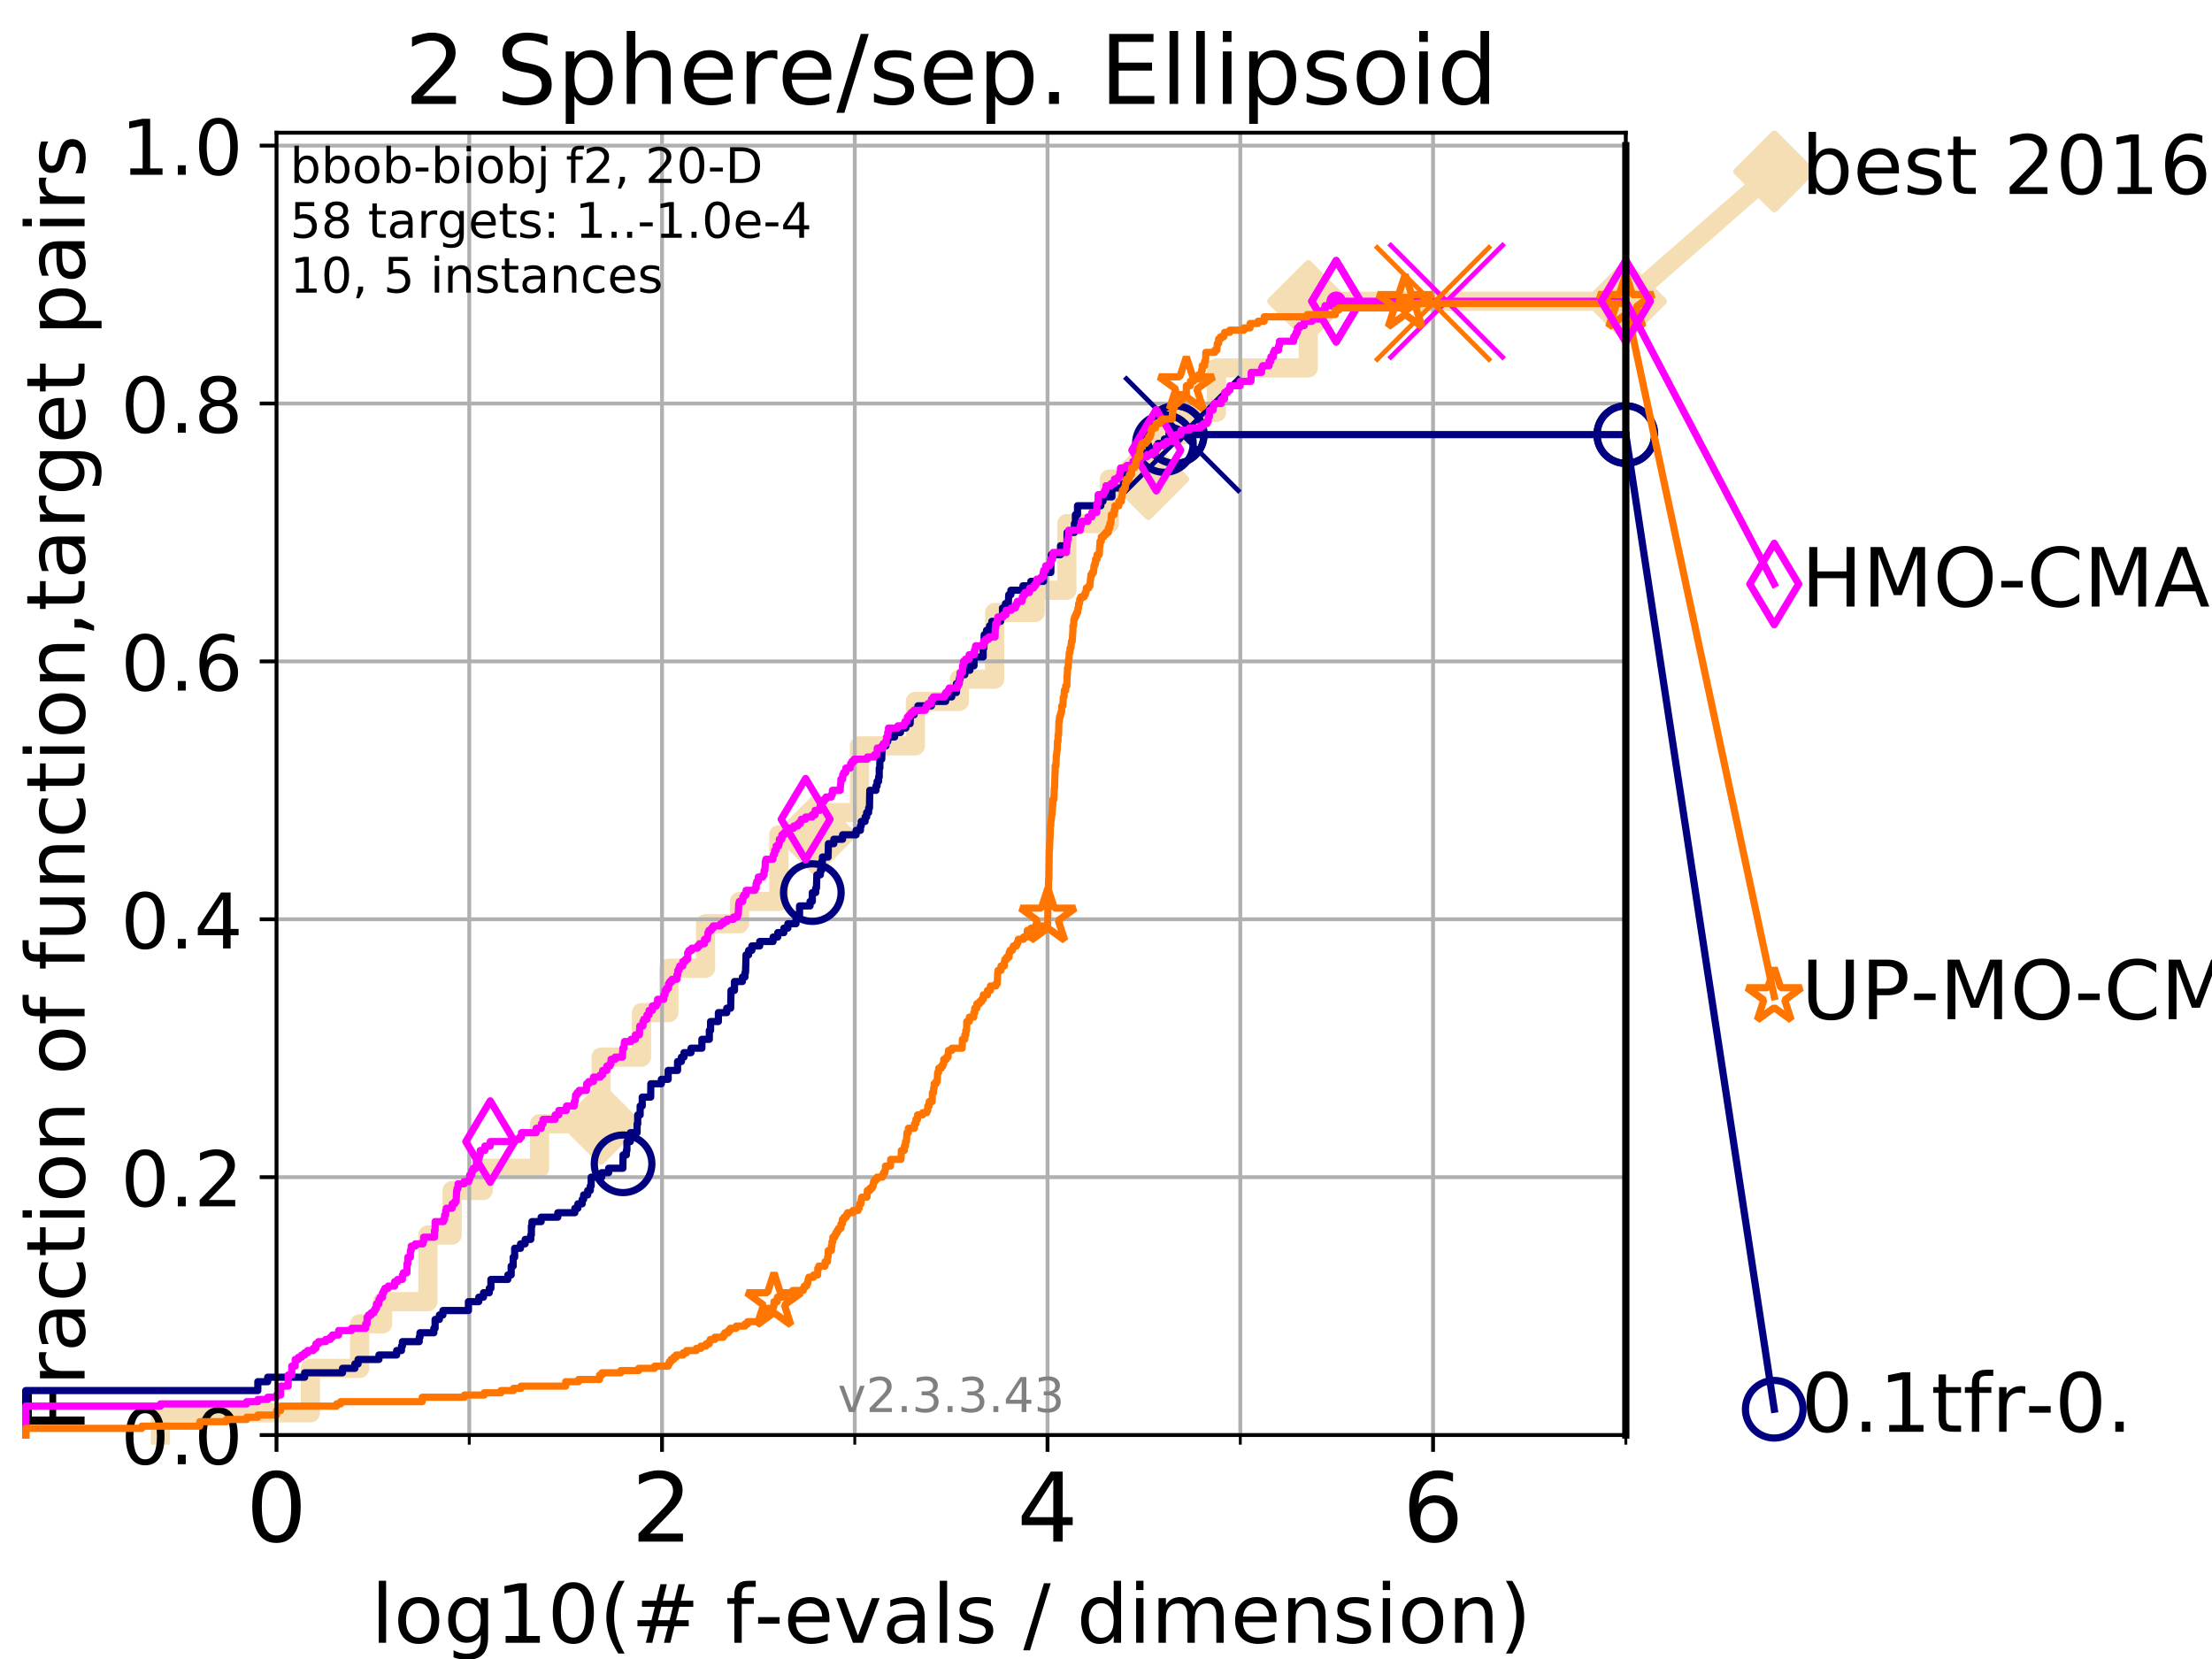 <?xml version="1.0" encoding="utf-8" standalone="no"?>
<!DOCTYPE svg PUBLIC "-//W3C//DTD SVG 1.1//EN"
  "http://www.w3.org/Graphics/SVG/1.1/DTD/svg11.dtd">
<!-- Created with matplotlib (https://matplotlib.org/) -->
<svg height="345.6pt" version="1.1" viewBox="0 0 460.8 345.6" width="460.8pt" xmlns="http://www.w3.org/2000/svg" xmlns:xlink="http://www.w3.org/1999/xlink">
 <defs>
  <style type="text/css">
*{stroke-linecap:butt;stroke-linejoin:round;}
  </style>
 </defs>
 <g id="figure_1">
  <g id="patch_1">
   <path d="M 0 345.6 
L 460.8 345.6 
L 460.8 0 
L 0 0 
z
" style="fill:#ffffff;"/>
  </g>
  <g id="axes_1">
   <g id="patch_2">
    <path d="M 57.6 298.944 
L 338.688 298.944 
L 338.688 27.648 
L 57.6 27.648 
z
" style="fill:#ffffff;"/>
   </g>
   <g id="line2d_1">
    <path d="M 33.424 298.944 
L 33.424 294.313 
L 64.671 294.313 
L 64.671 285.05 
L 74.922 285.05 
L 74.922 275.788 
L 79.695 275.788 
L 79.695 271.157 
L 89.135 271.157 
L 89.135 257.263 
L 94.188 257.263 
L 94.188 248.001 
L 100.642 248.001 
L 100.642 243.37 
L 112.394 243.37 
L 112.394 234.107 
L 125.22 234.107 
L 125.22 220.214 
L 133.634 220.214 
L 133.634 210.951 
L 139.334 210.951 
L 139.334 201.689 
L 146.974 201.689 
L 146.974 192.426 
L 154.05 192.426 
L 154.05 187.795 
L 162.228 187.795 
L 162.228 173.901 
L 169.925 173.901 
L 169.925 169.27 
L 179.044 169.27 
L 179.044 155.377 
L 190.682 155.377 
L 190.682 146.114 
L 199.851 146.114 
L 199.851 141.483 
L 207.205 141.483 
L 207.205 127.589 
L 215.644 127.589 
L 215.644 122.958 
L 222.244 122.958 
L 222.244 109.065 
L 231.085 109.065 
L 231.085 99.802 
L 239.197 99.802 
L 239.197 90.54 
L 246.756 90.54 
L 246.756 85.909 
L 253.425 85.909 
L 253.425 76.646 
L 272.533 76.646 
L 272.533 62.753 
L 338.688 62.753 
" style="fill:none;stroke:#f5deb3;stroke-linecap:square;stroke-width:4;"/>
   </g>
   <g id="line2d_2">
    <defs>
     <path d="M 0 7.778 
L 7.778 0 
L 0 -7.778 
L -7.778 0 
z
" id="me576c0c459" style="stroke:#f5deb3;stroke-linejoin:miter;stroke-width:1.5;"/>
    </defs>
    <g>
     <use style="fill:#f5deb3;stroke:#f5deb3;stroke-linejoin:miter;stroke-width:1.5;" x="125.22" xlink:href="#me576c0c459" y="234.107"/>
     <use style="fill:#f5deb3;stroke:#f5deb3;stroke-linejoin:miter;stroke-width:1.5;" x="169.925" xlink:href="#me576c0c459" y="173.901"/>
     <use style="fill:#f5deb3;stroke:#f5deb3;stroke-linejoin:miter;stroke-width:1.5;" x="239.197" xlink:href="#me576c0c459" y="99.802"/>
     <use style="fill:#f5deb3;stroke:#f5deb3;stroke-linejoin:miter;stroke-width:1.5;" x="272.533" xlink:href="#me576c0c459" y="62.753"/>
     <use style="fill:#f5deb3;stroke:#f5deb3;stroke-linejoin:miter;stroke-width:1.5;" x="272.533" xlink:href="#me576c0c459" y="62.753"/>
     <use style="fill:#f5deb3;stroke:#f5deb3;stroke-linejoin:miter;stroke-width:1.5;" x="338.688" xlink:href="#me576c0c459" y="62.753"/>
    </g>
   </g>
   <g id="line2d_3">
    <path style="fill:none;stroke:#f5deb3;stroke-linecap:square;stroke-width:4;"/>
    <g/>
   </g>
   <g id="line2d_4">
    <path d="M 338.688 62.753 
L 369.608 35.706 
" style="fill:none;stroke:#f5deb3;stroke-linecap:square;stroke-width:4;"/>
    <g>
     <use style="fill:#f5deb3;stroke:#f5deb3;stroke-linejoin:miter;stroke-width:1.5;" x="338.688" xlink:href="#me576c0c459" y="62.753"/>
     <use style="fill:#f5deb3;stroke:#f5deb3;stroke-linejoin:miter;stroke-width:1.5;" x="369.608" xlink:href="#me576c0c459" y="35.706"/>
    </g>
   </g>
   <g id="matplotlib.axis_1">
    <g id="xtick_1">
     <g id="line2d_5">
      <path clip-path="url(#p2a84c06f42)" d="M 57.6 298.944 
L 57.6 27.648 
" style="fill:none;stroke:#b0b0b0;stroke-linecap:square;stroke-width:0.8;"/>
     </g>
     <g id="line2d_6">
      <defs>
       <path d="M 0 0 
L 0 3.5 
" id="m0e0590f5ff" style="stroke:#000000;stroke-width:0.8;"/>
      </defs>
      <g>
       <use style="stroke:#000000;stroke-width:0.8;" x="57.6" xlink:href="#m0e0590f5ff" y="298.944"/>
      </g>
     </g>
     <g id="text_1">
      <!-- 0 -->
      <defs>
       <path d="M 31.781 66.406 
Q 24.172 66.406 20.328 58.906 
Q 16.5 51.422 16.5 36.375 
Q 16.5 21.391 20.328 13.891 
Q 24.172 6.391 31.781 6.391 
Q 39.453 6.391 43.281 13.891 
Q 47.125 21.391 47.125 36.375 
Q 47.125 51.422 43.281 58.906 
Q 39.453 66.406 31.781 66.406 
z
M 31.781 74.219 
Q 44.047 74.219 50.516 64.516 
Q 56.984 54.828 56.984 36.375 
Q 56.984 17.969 50.516 8.266 
Q 44.047 -1.422 31.781 -1.422 
Q 19.531 -1.422 13.062 8.266 
Q 6.594 17.969 6.594 36.375 
Q 6.594 54.828 13.062 64.516 
Q 19.531 74.219 31.781 74.219 
z
" id="DejaVuSans-48"/>
      </defs>
      <g transform="translate(51.237 321.141)scale(0.2 -0.2)">
       <use xlink:href="#DejaVuSans-48"/>
      </g>
     </g>
    </g>
    <g id="xtick_2">
     <g id="line2d_7">
      <path clip-path="url(#p2a84c06f42)" d="M 137.911 298.944 
L 137.911 27.648 
" style="fill:none;stroke:#b0b0b0;stroke-linecap:square;stroke-width:0.8;"/>
     </g>
     <g id="line2d_8">
      <g>
       <use style="stroke:#000000;stroke-width:0.8;" x="137.911" xlink:href="#m0e0590f5ff" y="298.944"/>
      </g>
     </g>
     <g id="text_2">
      <!-- 2 -->
      <defs>
       <path d="M 19.188 8.297 
L 53.609 8.297 
L 53.609 0 
L 7.328 0 
L 7.328 8.297 
Q 12.938 14.109 22.625 23.891 
Q 32.328 33.688 34.812 36.531 
Q 39.547 41.844 41.422 45.531 
Q 43.312 49.219 43.312 52.781 
Q 43.312 58.594 39.234 62.25 
Q 35.156 65.922 28.609 65.922 
Q 23.969 65.922 18.812 64.312 
Q 13.672 62.703 7.812 59.422 
L 7.812 69.391 
Q 13.766 71.781 18.938 73 
Q 24.125 74.219 28.422 74.219 
Q 39.75 74.219 46.484 68.547 
Q 53.219 62.891 53.219 53.422 
Q 53.219 48.922 51.531 44.891 
Q 49.859 40.875 45.406 35.406 
Q 44.188 33.984 37.641 27.219 
Q 31.109 20.453 19.188 8.297 
z
" id="DejaVuSans-50"/>
      </defs>
      <g transform="translate(131.548 321.141)scale(0.2 -0.2)">
       <use xlink:href="#DejaVuSans-50"/>
      </g>
     </g>
    </g>
    <g id="xtick_3">
     <g id="line2d_9">
      <path clip-path="url(#p2a84c06f42)" d="M 218.222 298.944 
L 218.222 27.648 
" style="fill:none;stroke:#b0b0b0;stroke-linecap:square;stroke-width:0.8;"/>
     </g>
     <g id="line2d_10">
      <g>
       <use style="stroke:#000000;stroke-width:0.8;" x="218.222" xlink:href="#m0e0590f5ff" y="298.944"/>
      </g>
     </g>
     <g id="text_3">
      <!-- 4 -->
      <defs>
       <path d="M 37.797 64.312 
L 12.891 25.391 
L 37.797 25.391 
z
M 35.203 72.906 
L 47.609 72.906 
L 47.609 25.391 
L 58.016 25.391 
L 58.016 17.188 
L 47.609 17.188 
L 47.609 0 
L 37.797 0 
L 37.797 17.188 
L 4.891 17.188 
L 4.891 26.703 
z
" id="DejaVuSans-52"/>
      </defs>
      <g transform="translate(211.859 321.141)scale(0.2 -0.2)">
       <use xlink:href="#DejaVuSans-52"/>
      </g>
     </g>
    </g>
    <g id="xtick_4">
     <g id="line2d_11">
      <path clip-path="url(#p2a84c06f42)" d="M 298.533 298.944 
L 298.533 27.648 
" style="fill:none;stroke:#b0b0b0;stroke-linecap:square;stroke-width:0.8;"/>
     </g>
     <g id="line2d_12">
      <g>
       <use style="stroke:#000000;stroke-width:0.8;" x="298.533" xlink:href="#m0e0590f5ff" y="298.944"/>
      </g>
     </g>
     <g id="text_4">
      <!-- 6 -->
      <defs>
       <path d="M 33.016 40.375 
Q 26.375 40.375 22.484 35.828 
Q 18.609 31.297 18.609 23.391 
Q 18.609 15.531 22.484 10.953 
Q 26.375 6.391 33.016 6.391 
Q 39.656 6.391 43.531 10.953 
Q 47.406 15.531 47.406 23.391 
Q 47.406 31.297 43.531 35.828 
Q 39.656 40.375 33.016 40.375 
z
M 52.594 71.297 
L 52.594 62.312 
Q 48.875 64.062 45.094 64.984 
Q 41.312 65.922 37.594 65.922 
Q 27.828 65.922 22.672 59.328 
Q 17.531 52.734 16.797 39.406 
Q 19.672 43.656 24.016 45.922 
Q 28.375 48.188 33.594 48.188 
Q 44.578 48.188 50.953 41.516 
Q 57.328 34.859 57.328 23.391 
Q 57.328 12.156 50.688 5.359 
Q 44.047 -1.422 33.016 -1.422 
Q 20.359 -1.422 13.672 8.266 
Q 6.984 17.969 6.984 36.375 
Q 6.984 53.656 15.188 63.938 
Q 23.391 74.219 37.203 74.219 
Q 40.922 74.219 44.703 73.484 
Q 48.484 72.75 52.594 71.297 
z
" id="DejaVuSans-54"/>
      </defs>
      <g transform="translate(292.17 321.141)scale(0.2 -0.2)">
       <use xlink:href="#DejaVuSans-54"/>
      </g>
     </g>
    </g>
    <g id="xtick_5">
     <g id="line2d_13">
      <path clip-path="url(#p2a84c06f42)" d="M 97.755 298.944 
L 97.755 27.648 
" style="fill:none;stroke:#b0b0b0;stroke-linecap:square;stroke-width:0.8;"/>
     </g>
     <g id="line2d_14">
      <defs>
       <path d="M 0 0 
L 0 2 
" id="me115713496" style="stroke:#000000;stroke-width:0.6;"/>
      </defs>
      <g>
       <use style="stroke:#000000;stroke-width:0.6;" x="97.755" xlink:href="#me115713496" y="298.944"/>
      </g>
     </g>
    </g>
    <g id="xtick_6">
     <g id="line2d_15">
      <path clip-path="url(#p2a84c06f42)" d="M 178.066 298.944 
L 178.066 27.648 
" style="fill:none;stroke:#b0b0b0;stroke-linecap:square;stroke-width:0.8;"/>
     </g>
     <g id="line2d_16">
      <g>
       <use style="stroke:#000000;stroke-width:0.6;" x="178.066" xlink:href="#me115713496" y="298.944"/>
      </g>
     </g>
    </g>
    <g id="xtick_7">
     <g id="line2d_17">
      <path clip-path="url(#p2a84c06f42)" d="M 258.377 298.944 
L 258.377 27.648 
" style="fill:none;stroke:#b0b0b0;stroke-linecap:square;stroke-width:0.8;"/>
     </g>
     <g id="line2d_18">
      <g>
       <use style="stroke:#000000;stroke-width:0.6;" x="258.377" xlink:href="#me115713496" y="298.944"/>
      </g>
     </g>
    </g>
    <g id="xtick_8">
     <g id="line2d_19">
      <path clip-path="url(#p2a84c06f42)" d="M 338.688 298.944 
L 338.688 27.648 
" style="fill:none;stroke:#b0b0b0;stroke-linecap:square;stroke-width:0.8;"/>
     </g>
     <g id="line2d_20">
      <g>
       <use style="stroke:#000000;stroke-width:0.6;" x="338.688" xlink:href="#me115713496" y="298.944"/>
      </g>
     </g>
    </g>
    <g id="text_5">
     <!-- log10(# f-evals / dimension) -->
     <defs>
      <path d="M 9.422 75.984 
L 18.406 75.984 
L 18.406 0 
L 9.422 0 
z
" id="DejaVuSans-108"/>
      <path d="M 30.609 48.391 
Q 23.391 48.391 19.188 42.75 
Q 14.984 37.109 14.984 27.297 
Q 14.984 17.484 19.156 11.844 
Q 23.344 6.203 30.609 6.203 
Q 37.797 6.203 41.984 11.859 
Q 46.188 17.531 46.188 27.297 
Q 46.188 37.016 41.984 42.703 
Q 37.797 48.391 30.609 48.391 
z
M 30.609 56 
Q 42.328 56 49.016 48.375 
Q 55.719 40.766 55.719 27.297 
Q 55.719 13.875 49.016 6.219 
Q 42.328 -1.422 30.609 -1.422 
Q 18.844 -1.422 12.172 6.219 
Q 5.516 13.875 5.516 27.297 
Q 5.516 40.766 12.172 48.375 
Q 18.844 56 30.609 56 
z
" id="DejaVuSans-111"/>
      <path d="M 45.406 27.984 
Q 45.406 37.75 41.375 43.109 
Q 37.359 48.484 30.078 48.484 
Q 22.859 48.484 18.828 43.109 
Q 14.797 37.75 14.797 27.984 
Q 14.797 18.266 18.828 12.891 
Q 22.859 7.516 30.078 7.516 
Q 37.359 7.516 41.375 12.891 
Q 45.406 18.266 45.406 27.984 
z
M 54.391 6.781 
Q 54.391 -7.172 48.188 -13.984 
Q 42 -20.797 29.203 -20.797 
Q 24.469 -20.797 20.266 -20.094 
Q 16.062 -19.391 12.109 -17.922 
L 12.109 -9.188 
Q 16.062 -11.328 19.922 -12.344 
Q 23.781 -13.375 27.781 -13.375 
Q 36.625 -13.375 41.016 -8.766 
Q 45.406 -4.156 45.406 5.172 
L 45.406 9.625 
Q 42.625 4.781 38.281 2.391 
Q 33.938 0 27.875 0 
Q 17.828 0 11.672 7.656 
Q 5.516 15.328 5.516 27.984 
Q 5.516 40.672 11.672 48.328 
Q 17.828 56 27.875 56 
Q 33.938 56 38.281 53.609 
Q 42.625 51.219 45.406 46.391 
L 45.406 54.688 
L 54.391 54.688 
z
" id="DejaVuSans-103"/>
      <path d="M 12.406 8.297 
L 28.516 8.297 
L 28.516 63.922 
L 10.984 60.406 
L 10.984 69.391 
L 28.422 72.906 
L 38.281 72.906 
L 38.281 8.297 
L 54.391 8.297 
L 54.391 0 
L 12.406 0 
z
" id="DejaVuSans-49"/>
      <path d="M 31 75.875 
Q 24.469 64.656 21.281 53.656 
Q 18.109 42.672 18.109 31.391 
Q 18.109 20.125 21.312 9.062 
Q 24.516 -2 31 -13.188 
L 23.188 -13.188 
Q 15.875 -1.703 12.234 9.375 
Q 8.594 20.453 8.594 31.391 
Q 8.594 42.281 12.203 53.312 
Q 15.828 64.359 23.188 75.875 
z
" id="DejaVuSans-40"/>
      <path d="M 51.125 44 
L 36.922 44 
L 32.812 27.688 
L 47.125 27.688 
z
M 43.797 71.781 
L 38.719 51.516 
L 52.984 51.516 
L 58.109 71.781 
L 65.922 71.781 
L 60.891 51.516 
L 76.125 51.516 
L 76.125 44 
L 58.984 44 
L 54.984 27.688 
L 70.516 27.688 
L 70.516 20.219 
L 53.078 20.219 
L 48 0 
L 40.188 0 
L 45.219 20.219 
L 30.906 20.219 
L 25.875 0 
L 18.016 0 
L 23.094 20.219 
L 7.719 20.219 
L 7.719 27.688 
L 24.906 27.688 
L 29 44 
L 13.281 44 
L 13.281 51.516 
L 30.906 51.516 
L 35.891 71.781 
z
" id="DejaVuSans-35"/>
      <path id="DejaVuSans-32"/>
      <path d="M 37.109 75.984 
L 37.109 68.5 
L 28.516 68.5 
Q 23.688 68.5 21.797 66.547 
Q 19.922 64.594 19.922 59.516 
L 19.922 54.688 
L 34.719 54.688 
L 34.719 47.703 
L 19.922 47.703 
L 19.922 0 
L 10.891 0 
L 10.891 47.703 
L 2.297 47.703 
L 2.297 54.688 
L 10.891 54.688 
L 10.891 58.5 
Q 10.891 67.625 15.141 71.797 
Q 19.391 75.984 28.609 75.984 
z
" id="DejaVuSans-102"/>
      <path d="M 4.891 31.391 
L 31.203 31.391 
L 31.203 23.391 
L 4.891 23.391 
z
" id="DejaVuSans-45"/>
      <path d="M 56.203 29.594 
L 56.203 25.203 
L 14.891 25.203 
Q 15.484 15.922 20.484 11.062 
Q 25.484 6.203 34.422 6.203 
Q 39.594 6.203 44.453 7.469 
Q 49.312 8.734 54.109 11.281 
L 54.109 2.781 
Q 49.266 0.734 44.188 -0.344 
Q 39.109 -1.422 33.891 -1.422 
Q 20.797 -1.422 13.156 6.188 
Q 5.516 13.812 5.516 26.812 
Q 5.516 40.234 12.766 48.109 
Q 20.016 56 32.328 56 
Q 43.359 56 49.781 48.891 
Q 56.203 41.797 56.203 29.594 
z
M 47.219 32.234 
Q 47.125 39.594 43.094 43.984 
Q 39.062 48.391 32.422 48.391 
Q 24.906 48.391 20.391 44.141 
Q 15.875 39.891 15.188 32.172 
z
" id="DejaVuSans-101"/>
      <path d="M 2.984 54.688 
L 12.5 54.688 
L 29.594 8.797 
L 46.688 54.688 
L 56.203 54.688 
L 35.688 0 
L 23.484 0 
z
" id="DejaVuSans-118"/>
      <path d="M 34.281 27.484 
Q 23.391 27.484 19.188 25 
Q 14.984 22.516 14.984 16.5 
Q 14.984 11.719 18.141 8.906 
Q 21.297 6.109 26.703 6.109 
Q 34.188 6.109 38.703 11.406 
Q 43.219 16.703 43.219 25.484 
L 43.219 27.484 
z
M 52.203 31.203 
L 52.203 0 
L 43.219 0 
L 43.219 8.297 
Q 40.141 3.328 35.547 0.953 
Q 30.953 -1.422 24.312 -1.422 
Q 15.922 -1.422 10.953 3.297 
Q 6 8.016 6 15.922 
Q 6 25.141 12.172 29.828 
Q 18.359 34.516 30.609 34.516 
L 43.219 34.516 
L 43.219 35.406 
Q 43.219 41.609 39.141 45 
Q 35.062 48.391 27.688 48.391 
Q 23 48.391 18.547 47.266 
Q 14.109 46.141 10.016 43.891 
L 10.016 52.203 
Q 14.938 54.109 19.578 55.047 
Q 24.219 56 28.609 56 
Q 40.484 56 46.344 49.844 
Q 52.203 43.703 52.203 31.203 
z
" id="DejaVuSans-97"/>
      <path d="M 44.281 53.078 
L 44.281 44.578 
Q 40.484 46.531 36.375 47.5 
Q 32.281 48.484 27.875 48.484 
Q 21.188 48.484 17.844 46.438 
Q 14.5 44.391 14.5 40.281 
Q 14.5 37.156 16.891 35.375 
Q 19.281 33.594 26.516 31.984 
L 29.594 31.297 
Q 39.156 29.25 43.188 25.516 
Q 47.219 21.781 47.219 15.094 
Q 47.219 7.469 41.188 3.016 
Q 35.156 -1.422 24.609 -1.422 
Q 20.219 -1.422 15.453 -0.562 
Q 10.688 0.297 5.422 2 
L 5.422 11.281 
Q 10.406 8.688 15.234 7.391 
Q 20.062 6.109 24.812 6.109 
Q 31.156 6.109 34.562 8.281 
Q 37.984 10.453 37.984 14.406 
Q 37.984 18.062 35.516 20.016 
Q 33.062 21.969 24.703 23.781 
L 21.578 24.516 
Q 13.234 26.266 9.516 29.906 
Q 5.812 33.547 5.812 39.891 
Q 5.812 47.609 11.281 51.797 
Q 16.75 56 26.812 56 
Q 31.781 56 36.172 55.266 
Q 40.578 54.547 44.281 53.078 
z
" id="DejaVuSans-115"/>
      <path d="M 25.391 72.906 
L 33.688 72.906 
L 8.297 -9.281 
L 0 -9.281 
z
" id="DejaVuSans-47"/>
      <path d="M 45.406 46.391 
L 45.406 75.984 
L 54.391 75.984 
L 54.391 0 
L 45.406 0 
L 45.406 8.203 
Q 42.578 3.328 38.25 0.953 
Q 33.938 -1.422 27.875 -1.422 
Q 17.969 -1.422 11.734 6.484 
Q 5.516 14.406 5.516 27.297 
Q 5.516 40.188 11.734 48.094 
Q 17.969 56 27.875 56 
Q 33.938 56 38.25 53.625 
Q 42.578 51.266 45.406 46.391 
z
M 14.797 27.297 
Q 14.797 17.391 18.875 11.75 
Q 22.953 6.109 30.078 6.109 
Q 37.203 6.109 41.297 11.75 
Q 45.406 17.391 45.406 27.297 
Q 45.406 37.203 41.297 42.844 
Q 37.203 48.484 30.078 48.484 
Q 22.953 48.484 18.875 42.844 
Q 14.797 37.203 14.797 27.297 
z
" id="DejaVuSans-100"/>
      <path d="M 9.422 54.688 
L 18.406 54.688 
L 18.406 0 
L 9.422 0 
z
M 9.422 75.984 
L 18.406 75.984 
L 18.406 64.594 
L 9.422 64.594 
z
" id="DejaVuSans-105"/>
      <path d="M 52 44.188 
Q 55.375 50.25 60.062 53.125 
Q 64.75 56 71.094 56 
Q 79.641 56 84.281 50.016 
Q 88.922 44.047 88.922 33.016 
L 88.922 0 
L 79.891 0 
L 79.891 32.719 
Q 79.891 40.578 77.094 44.375 
Q 74.312 48.188 68.609 48.188 
Q 61.625 48.188 57.562 43.547 
Q 53.516 38.922 53.516 30.906 
L 53.516 0 
L 44.484 0 
L 44.484 32.719 
Q 44.484 40.625 41.703 44.406 
Q 38.922 48.188 33.109 48.188 
Q 26.219 48.188 22.156 43.531 
Q 18.109 38.875 18.109 30.906 
L 18.109 0 
L 9.078 0 
L 9.078 54.688 
L 18.109 54.688 
L 18.109 46.188 
Q 21.188 51.219 25.484 53.609 
Q 29.781 56 35.688 56 
Q 41.656 56 45.828 52.969 
Q 50 49.953 52 44.188 
z
" id="DejaVuSans-109"/>
      <path d="M 54.891 33.016 
L 54.891 0 
L 45.906 0 
L 45.906 32.719 
Q 45.906 40.484 42.875 44.328 
Q 39.844 48.188 33.797 48.188 
Q 26.516 48.188 22.312 43.547 
Q 18.109 38.922 18.109 30.906 
L 18.109 0 
L 9.078 0 
L 9.078 54.688 
L 18.109 54.688 
L 18.109 46.188 
Q 21.344 51.125 25.703 53.562 
Q 30.078 56 35.797 56 
Q 45.219 56 50.047 50.172 
Q 54.891 44.344 54.891 33.016 
z
" id="DejaVuSans-110"/>
      <path d="M 8.016 75.875 
L 15.828 75.875 
Q 23.141 64.359 26.781 53.312 
Q 30.422 42.281 30.422 31.391 
Q 30.422 20.453 26.781 9.375 
Q 23.141 -1.703 15.828 -13.188 
L 8.016 -13.188 
Q 14.5 -2 17.703 9.062 
Q 20.906 20.125 20.906 31.391 
Q 20.906 42.672 17.703 53.656 
Q 14.5 64.656 8.016 75.875 
z
" id="DejaVuSans-41"/>
     </defs>
     <g transform="translate(77.303 342.218)scale(0.17 -0.17)">
      <use xlink:href="#DejaVuSans-108"/>
      <use x="27.783" xlink:href="#DejaVuSans-111"/>
      <use x="88.965" xlink:href="#DejaVuSans-103"/>
      <use x="152.441" xlink:href="#DejaVuSans-49"/>
      <use x="216.064" xlink:href="#DejaVuSans-48"/>
      <use x="279.688" xlink:href="#DejaVuSans-40"/>
      <use x="318.701" xlink:href="#DejaVuSans-35"/>
      <use x="402.49" xlink:href="#DejaVuSans-32"/>
      <use x="434.277" xlink:href="#DejaVuSans-102"/>
      <use x="469.404" xlink:href="#DejaVuSans-45"/>
      <use x="505.488" xlink:href="#DejaVuSans-101"/>
      <use x="567.012" xlink:href="#DejaVuSans-118"/>
      <use x="626.191" xlink:href="#DejaVuSans-97"/>
      <use x="687.471" xlink:href="#DejaVuSans-108"/>
      <use x="715.254" xlink:href="#DejaVuSans-115"/>
      <use x="767.354" xlink:href="#DejaVuSans-32"/>
      <use x="799.141" xlink:href="#DejaVuSans-47"/>
      <use x="832.832" xlink:href="#DejaVuSans-32"/>
      <use x="864.619" xlink:href="#DejaVuSans-100"/>
      <use x="928.096" xlink:href="#DejaVuSans-105"/>
      <use x="955.879" xlink:href="#DejaVuSans-109"/>
      <use x="1053.291" xlink:href="#DejaVuSans-101"/>
      <use x="1114.814" xlink:href="#DejaVuSans-110"/>
      <use x="1178.193" xlink:href="#DejaVuSans-115"/>
      <use x="1230.293" xlink:href="#DejaVuSans-105"/>
      <use x="1258.076" xlink:href="#DejaVuSans-111"/>
      <use x="1319.258" xlink:href="#DejaVuSans-110"/>
      <use x="1382.637" xlink:href="#DejaVuSans-41"/>
     </g>
    </g>
   </g>
   <g id="matplotlib.axis_2">
    <g id="ytick_1">
     <g id="line2d_21">
      <path clip-path="url(#p2a84c06f42)" d="M 57.6 298.944 
L 338.688 298.944 
" style="fill:none;stroke:#b0b0b0;stroke-linecap:square;stroke-width:0.8;"/>
     </g>
     <g id="line2d_22">
      <defs>
       <path d="M 0 0 
L -3.5 0 
" id="me02e95c880" style="stroke:#000000;stroke-width:0.8;"/>
      </defs>
      <g>
       <use style="stroke:#000000;stroke-width:0.8;" x="57.6" xlink:href="#me02e95c880" y="298.944"/>
      </g>
     </g>
     <g id="text_6">
      <!-- 0.0 -->
      <defs>
       <path d="M 10.688 12.406 
L 21 12.406 
L 21 0 
L 10.688 0 
z
" id="DejaVuSans-46"/>
      </defs>
      <g transform="translate(25.155 305.023)scale(0.16 -0.16)">
       <use xlink:href="#DejaVuSans-48"/>
       <use x="63.623" xlink:href="#DejaVuSans-46"/>
       <use x="95.41" xlink:href="#DejaVuSans-48"/>
      </g>
     </g>
    </g>
    <g id="ytick_2">
     <g id="line2d_23">
      <path clip-path="url(#p2a84c06f42)" d="M 57.6 245.222 
L 338.688 245.222 
" style="fill:none;stroke:#b0b0b0;stroke-linecap:square;stroke-width:0.8;"/>
     </g>
     <g id="line2d_24">
      <g>
       <use style="stroke:#000000;stroke-width:0.8;" x="57.6" xlink:href="#me02e95c880" y="245.222"/>
      </g>
     </g>
     <g id="text_7">
      <!-- 0.2 -->
      <g transform="translate(25.155 251.301)scale(0.16 -0.16)">
       <use xlink:href="#DejaVuSans-48"/>
       <use x="63.623" xlink:href="#DejaVuSans-46"/>
       <use x="95.41" xlink:href="#DejaVuSans-50"/>
      </g>
     </g>
    </g>
    <g id="ytick_3">
     <g id="line2d_25">
      <path clip-path="url(#p2a84c06f42)" d="M 57.6 191.5 
L 338.688 191.5 
" style="fill:none;stroke:#b0b0b0;stroke-linecap:square;stroke-width:0.8;"/>
     </g>
     <g id="line2d_26">
      <g>
       <use style="stroke:#000000;stroke-width:0.8;" x="57.6" xlink:href="#me02e95c880" y="191.5"/>
      </g>
     </g>
     <g id="text_8">
      <!-- 0.4 -->
      <g transform="translate(25.155 197.579)scale(0.16 -0.16)">
       <use xlink:href="#DejaVuSans-48"/>
       <use x="63.623" xlink:href="#DejaVuSans-46"/>
       <use x="95.41" xlink:href="#DejaVuSans-52"/>
      </g>
     </g>
    </g>
    <g id="ytick_4">
     <g id="line2d_27">
      <path clip-path="url(#p2a84c06f42)" d="M 57.6 137.778 
L 338.688 137.778 
" style="fill:none;stroke:#b0b0b0;stroke-linecap:square;stroke-width:0.8;"/>
     </g>
     <g id="line2d_28">
      <g>
       <use style="stroke:#000000;stroke-width:0.8;" x="57.6" xlink:href="#me02e95c880" y="137.778"/>
      </g>
     </g>
     <g id="text_9">
      <!-- 0.6 -->
      <g transform="translate(25.155 143.857)scale(0.16 -0.16)">
       <use xlink:href="#DejaVuSans-48"/>
       <use x="63.623" xlink:href="#DejaVuSans-46"/>
       <use x="95.41" xlink:href="#DejaVuSans-54"/>
      </g>
     </g>
    </g>
    <g id="ytick_5">
     <g id="line2d_29">
      <path clip-path="url(#p2a84c06f42)" d="M 57.6 84.056 
L 338.688 84.056 
" style="fill:none;stroke:#b0b0b0;stroke-linecap:square;stroke-width:0.8;"/>
     </g>
     <g id="line2d_30">
      <g>
       <use style="stroke:#000000;stroke-width:0.8;" x="57.6" xlink:href="#me02e95c880" y="84.056"/>
      </g>
     </g>
     <g id="text_10">
      <!-- 0.8 -->
      <defs>
       <path d="M 31.781 34.625 
Q 24.75 34.625 20.719 30.859 
Q 16.703 27.094 16.703 20.516 
Q 16.703 13.922 20.719 10.156 
Q 24.75 6.391 31.781 6.391 
Q 38.812 6.391 42.859 10.172 
Q 46.922 13.969 46.922 20.516 
Q 46.922 27.094 42.891 30.859 
Q 38.875 34.625 31.781 34.625 
z
M 21.922 38.812 
Q 15.578 40.375 12.031 44.719 
Q 8.5 49.078 8.5 55.328 
Q 8.5 64.062 14.719 69.141 
Q 20.953 74.219 31.781 74.219 
Q 42.672 74.219 48.875 69.141 
Q 55.078 64.062 55.078 55.328 
Q 55.078 49.078 51.531 44.719 
Q 48 40.375 41.703 38.812 
Q 48.828 37.156 52.797 32.312 
Q 56.781 27.484 56.781 20.516 
Q 56.781 9.906 50.312 4.234 
Q 43.844 -1.422 31.781 -1.422 
Q 19.734 -1.422 13.25 4.234 
Q 6.781 9.906 6.781 20.516 
Q 6.781 27.484 10.781 32.312 
Q 14.797 37.156 21.922 38.812 
z
M 18.312 54.391 
Q 18.312 48.734 21.844 45.562 
Q 25.391 42.391 31.781 42.391 
Q 38.141 42.391 41.719 45.562 
Q 45.312 48.734 45.312 54.391 
Q 45.312 60.062 41.719 63.234 
Q 38.141 66.406 31.781 66.406 
Q 25.391 66.406 21.844 63.234 
Q 18.312 60.062 18.312 54.391 
z
" id="DejaVuSans-56"/>
      </defs>
      <g transform="translate(25.155 90.135)scale(0.16 -0.16)">
       <use xlink:href="#DejaVuSans-48"/>
       <use x="63.623" xlink:href="#DejaVuSans-46"/>
       <use x="95.41" xlink:href="#DejaVuSans-56"/>
      </g>
     </g>
    </g>
    <g id="ytick_6">
     <g id="line2d_31">
      <path clip-path="url(#p2a84c06f42)" d="M 57.6 30.334 
L 338.688 30.334 
" style="fill:none;stroke:#b0b0b0;stroke-linecap:square;stroke-width:0.8;"/>
     </g>
     <g id="line2d_32">
      <g>
       <use style="stroke:#000000;stroke-width:0.8;" x="57.6" xlink:href="#me02e95c880" y="30.334"/>
      </g>
     </g>
     <g id="text_11">
      <!-- 1.0 -->
      <g transform="translate(25.155 36.413)scale(0.16 -0.16)">
       <use xlink:href="#DejaVuSans-49"/>
       <use x="63.623" xlink:href="#DejaVuSans-46"/>
       <use x="95.41" xlink:href="#DejaVuSans-48"/>
      </g>
     </g>
    </g>
    <g id="text_12">
     <!-- Fraction of function,target pairs -->
     <defs>
      <path d="M 9.812 72.906 
L 51.703 72.906 
L 51.703 64.594 
L 19.672 64.594 
L 19.672 43.109 
L 48.578 43.109 
L 48.578 34.812 
L 19.672 34.812 
L 19.672 0 
L 9.812 0 
z
" id="DejaVuSans-70"/>
      <path d="M 41.109 46.297 
Q 39.594 47.172 37.812 47.578 
Q 36.031 48 33.891 48 
Q 26.266 48 22.188 43.047 
Q 18.109 38.094 18.109 28.812 
L 18.109 0 
L 9.078 0 
L 9.078 54.688 
L 18.109 54.688 
L 18.109 46.188 
Q 20.953 51.172 25.484 53.578 
Q 30.031 56 36.531 56 
Q 37.453 56 38.578 55.875 
Q 39.703 55.766 41.062 55.516 
z
" id="DejaVuSans-114"/>
      <path d="M 48.781 52.594 
L 48.781 44.188 
Q 44.969 46.297 41.141 47.344 
Q 37.312 48.391 33.406 48.391 
Q 24.656 48.391 19.812 42.844 
Q 14.984 37.312 14.984 27.297 
Q 14.984 17.281 19.812 11.734 
Q 24.656 6.203 33.406 6.203 
Q 37.312 6.203 41.141 7.25 
Q 44.969 8.297 48.781 10.406 
L 48.781 2.094 
Q 45.016 0.344 40.984 -0.531 
Q 36.969 -1.422 32.422 -1.422 
Q 20.062 -1.422 12.781 6.344 
Q 5.516 14.109 5.516 27.297 
Q 5.516 40.672 12.859 48.328 
Q 20.219 56 33.016 56 
Q 37.156 56 41.109 55.141 
Q 45.062 54.297 48.781 52.594 
z
" id="DejaVuSans-99"/>
      <path d="M 18.312 70.219 
L 18.312 54.688 
L 36.812 54.688 
L 36.812 47.703 
L 18.312 47.703 
L 18.312 18.016 
Q 18.312 11.328 20.141 9.422 
Q 21.969 7.516 27.594 7.516 
L 36.812 7.516 
L 36.812 0 
L 27.594 0 
Q 17.188 0 13.234 3.875 
Q 9.281 7.766 9.281 18.016 
L 9.281 47.703 
L 2.688 47.703 
L 2.688 54.688 
L 9.281 54.688 
L 9.281 70.219 
z
" id="DejaVuSans-116"/>
      <path d="M 8.5 21.578 
L 8.5 54.688 
L 17.484 54.688 
L 17.484 21.922 
Q 17.484 14.156 20.5 10.266 
Q 23.531 6.391 29.594 6.391 
Q 36.859 6.391 41.078 11.031 
Q 45.312 15.672 45.312 23.688 
L 45.312 54.688 
L 54.297 54.688 
L 54.297 0 
L 45.312 0 
L 45.312 8.406 
Q 42.047 3.422 37.719 1 
Q 33.406 -1.422 27.688 -1.422 
Q 18.266 -1.422 13.375 4.438 
Q 8.5 10.297 8.5 21.578 
z
M 31.109 56 
z
" id="DejaVuSans-117"/>
      <path d="M 11.719 12.406 
L 22.016 12.406 
L 22.016 4 
L 14.016 -11.625 
L 7.719 -11.625 
L 11.719 4 
z
" id="DejaVuSans-44"/>
      <path d="M 18.109 8.203 
L 18.109 -20.797 
L 9.078 -20.797 
L 9.078 54.688 
L 18.109 54.688 
L 18.109 46.391 
Q 20.953 51.266 25.266 53.625 
Q 29.594 56 35.594 56 
Q 45.562 56 51.781 48.094 
Q 58.016 40.188 58.016 27.297 
Q 58.016 14.406 51.781 6.484 
Q 45.562 -1.422 35.594 -1.422 
Q 29.594 -1.422 25.266 0.953 
Q 20.953 3.328 18.109 8.203 
z
M 48.688 27.297 
Q 48.688 37.203 44.609 42.844 
Q 40.531 48.484 33.406 48.484 
Q 26.266 48.484 22.188 42.844 
Q 18.109 37.203 18.109 27.297 
Q 18.109 17.391 22.188 11.75 
Q 26.266 6.109 33.406 6.109 
Q 40.531 6.109 44.609 11.75 
Q 48.688 17.391 48.688 27.297 
z
" id="DejaVuSans-112"/>
     </defs>
     <g transform="translate(17.62 298.435)rotate(-90)scale(0.17 -0.17)">
      <use xlink:href="#DejaVuSans-70"/>
      <use x="57.41" xlink:href="#DejaVuSans-114"/>
      <use x="98.523" xlink:href="#DejaVuSans-97"/>
      <use x="159.803" xlink:href="#DejaVuSans-99"/>
      <use x="214.783" xlink:href="#DejaVuSans-116"/>
      <use x="253.992" xlink:href="#DejaVuSans-105"/>
      <use x="281.775" xlink:href="#DejaVuSans-111"/>
      <use x="342.957" xlink:href="#DejaVuSans-110"/>
      <use x="406.336" xlink:href="#DejaVuSans-32"/>
      <use x="438.123" xlink:href="#DejaVuSans-111"/>
      <use x="499.305" xlink:href="#DejaVuSans-102"/>
      <use x="534.51" xlink:href="#DejaVuSans-32"/>
      <use x="566.297" xlink:href="#DejaVuSans-102"/>
      <use x="601.502" xlink:href="#DejaVuSans-117"/>
      <use x="664.881" xlink:href="#DejaVuSans-110"/>
      <use x="728.26" xlink:href="#DejaVuSans-99"/>
      <use x="783.24" xlink:href="#DejaVuSans-116"/>
      <use x="822.449" xlink:href="#DejaVuSans-105"/>
      <use x="850.232" xlink:href="#DejaVuSans-111"/>
      <use x="911.414" xlink:href="#DejaVuSans-110"/>
      <use x="974.793" xlink:href="#DejaVuSans-44"/>
      <use x="1006.58" xlink:href="#DejaVuSans-116"/>
      <use x="1045.789" xlink:href="#DejaVuSans-97"/>
      <use x="1107.068" xlink:href="#DejaVuSans-114"/>
      <use x="1148.166" xlink:href="#DejaVuSans-103"/>
      <use x="1211.643" xlink:href="#DejaVuSans-101"/>
      <use x="1273.166" xlink:href="#DejaVuSans-116"/>
      <use x="1312.375" xlink:href="#DejaVuSans-32"/>
      <use x="1344.162" xlink:href="#DejaVuSans-112"/>
      <use x="1407.639" xlink:href="#DejaVuSans-97"/>
      <use x="1468.918" xlink:href="#DejaVuSans-105"/>
      <use x="1496.701" xlink:href="#DejaVuSans-114"/>
      <use x="1537.814" xlink:href="#DejaVuSans-115"/>
     </g>
    </g>
   </g>
   <g id="line2d_33">
    <defs>
     <path d="M 0 1.5 
C 0.398 1.5 0.779 1.342 1.061 1.061 
C 1.342 0.779 1.5 0.398 1.5 0 
C 1.5 -0.398 1.342 -0.779 1.061 -1.061 
C 0.779 -1.342 0.398 -1.5 0 -1.5 
C -0.398 -1.5 -0.779 -1.342 -1.061 -1.061 
C -1.342 -0.779 -1.5 -0.398 -1.5 0 
C -1.5 0.398 -1.342 0.779 -1.061 1.061 
C -0.779 1.342 -0.398 1.5 0 1.5 
z
" id="m15b1c02290" style="stroke:#f5deb3;"/>
    </defs>
    <g>
     <use style="fill:#f5deb3;stroke:#f5deb3;" x="272.533" xlink:href="#m15b1c02290" y="62.753"/>
     <use style="fill:#f5deb3;stroke:#f5deb3;" x="272.533" xlink:href="#m15b1c02290" y="62.753"/>
    </g>
   </g>
   <g id="line2d_34">
    <defs>
     <path d="M 0 1.5 
C 0.398 1.5 0.779 1.342 1.061 1.061 
C 1.342 0.779 1.5 0.398 1.5 0 
C 1.5 -0.398 1.342 -0.779 1.061 -1.061 
C 0.779 -1.342 0.398 -1.5 0 -1.5 
C -0.398 -1.5 -0.779 -1.342 -1.061 -1.061 
C -1.342 -0.779 -1.5 -0.398 -1.5 0 
C -1.5 0.398 -1.342 0.779 -1.061 1.061 
C -0.779 1.342 -0.398 1.5 0 1.5 
z
" id="me4432829f3" style="stroke:#000080;"/>
    </defs>
    <g>
     <use style="fill:#000080;stroke:#000080;" x="244.813" xlink:href="#me4432829f3" y="90.54"/>
     <use style="fill:#000080;stroke:#000080;" x="244.813" xlink:href="#me4432829f3" y="90.54"/>
    </g>
   </g>
   <g id="line2d_35">
    <path d="M 5.357 298.944 
L 5.357 289.682 
L 53.709 289.682 
L 53.709 287.829 
L 55.763 287.829 
L 55.763 286.903 
L 63.468 286.903 
L 63.468 285.977 
L 71.35 285.977 
L 71.35 285.05 
L 73.925 285.05 
L 73.925 284.124 
L 74.596 284.124 
L 74.596 283.198 
L 78.942 283.198 
L 78.942 282.272 
L 82.627 282.272 
L 82.627 281.345 
L 83.635 281.345 
L 83.635 280.419 
L 83.83 280.419 
L 83.83 279.493 
L 87.33 279.493 
L 87.33 278.567 
L 87.487 278.567 
L 87.487 277.64 
L 90.377 277.64 
L 90.377 276.714 
L 90.641 276.714 
L 90.641 274.862 
L 91.535 274.862 
L 91.535 273.935 
L 92.267 273.935 
L 92.267 273.009 
L 97.58 273.009 
L 97.58 271.157 
L 99.732 271.157 
L 99.732 270.231 
L 100.716 270.231 
L 100.716 269.304 
L 101.924 269.304 
L 101.924 268.378 
L 102.264 268.378 
L 102.264 266.526 
L 105.788 266.526 
L 105.788 265.599 
L 106.489 265.599 
L 106.489 263.747 
L 106.906 263.747 
L 106.906 261.894 
L 107.213 261.894 
L 107.213 260.042 
L 108.437 260.042 
L 108.437 259.116 
L 109.402 259.116 
L 109.402 258.189 
L 110.569 258.189 
L 110.569 257.263 
L 110.694 257.263 
L 110.694 255.411 
L 110.818 255.411 
L 110.818 254.484 
L 112.73 254.484 
L 112.73 253.558 
L 116.203 253.558 
L 116.203 252.632 
L 119.752 252.632 
L 119.752 251.706 
L 120.382 251.706 
L 120.382 250.779 
L 121.287 250.779 
L 121.287 249.853 
L 121.579 249.853 
L 121.579 248.927 
L 122.426 248.927 
L 122.426 248.001 
L 122.968 248.001 
L 122.968 247.075 
L 123.152 247.075 
L 123.152 245.222 
L 125.346 245.222 
L 125.346 244.296 
L 126.79 244.296 
L 126.79 243.37 
L 129.756 243.37 
L 129.798 240.591 
L 130.479 240.591 
L 130.479 239.665 
L 130.598 239.665 
L 130.598 237.812 
L 131.313 237.812 
L 131.313 235.96 
L 132.719 235.96 
L 132.719 234.107 
L 132.847 234.107 
L 132.847 232.255 
L 133.353 232.255 
L 133.353 230.402 
L 133.789 230.402 
L 133.789 228.55 
L 135.552 228.55 
L 135.582 225.771 
L 137.771 225.771 
L 137.771 224.845 
L 139.188 224.845 
L 139.188 222.992 
L 141.148 222.992 
L 141.148 221.14 
L 141.948 221.14 
L 141.948 220.214 
L 142.486 220.214 
L 142.486 219.287 
L 143.946 219.287 
L 143.946 218.361 
L 146.216 218.361 
L 146.216 216.509 
L 147.765 216.509 
L 147.765 214.656 
L 148.025 214.656 
L 148.025 212.804 
L 149.655 212.804 
L 149.655 210.951 
L 151.397 210.951 
L 151.397 210.025 
L 152.211 210.025 
L 152.284 206.32 
L 153.007 206.32 
L 153.007 204.467 
L 154.658 204.467 
L 154.658 203.541 
L 155.194 203.541 
L 155.194 202.615 
L 155.307 202.615 
L 155.416 198.91 
L 155.954 198.91 
L 155.954 197.984 
L 156.625 197.984 
L 156.625 197.057 
L 158.255 197.057 
L 158.255 196.131 
L 161.052 196.131 
L 161.052 195.205 
L 162.021 195.205 
L 162.021 194.279 
L 163.291 194.279 
L 163.291 193.353 
L 164.123 193.353 
L 164.123 192.426 
L 165.824 192.426 
L 165.824 191.5 
L 166.09 191.5 
L 166.09 190.574 
L 166.561 190.574 
L 166.561 188.721 
L 168.746 188.721 
L 168.746 187.795 
L 169.223 187.795 
L 169.223 185.943 
L 169.928 185.943 
L 169.928 185.016 
L 170.082 185.016 
L 170.163 182.238 
L 170.899 182.238 
L 170.899 181.311 
L 171.171 181.311 
L 171.171 179.459 
L 171.33 179.459 
L 171.33 178.533 
L 172.505 178.533 
L 172.578 175.754 
L 173.703 175.754 
L 173.703 174.828 
L 175.531 174.828 
L 175.531 173.901 
L 178.348 173.901 
L 178.348 172.975 
L 179.243 172.975 
L 179.243 172.049 
L 179.412 172.049 
L 179.412 171.123 
L 180.218 171.123 
L 180.218 170.196 
L 180.54 170.196 
L 180.54 169.27 
L 180.948 169.27 
L 180.948 168.344 
L 181.122 168.344 
L 181.19 164.639 
L 182.486 164.639 
L 182.486 163.713 
L 182.716 163.713 
L 182.716 162.787 
L 183.028 162.787 
L 183.028 161.86 
L 183.161 161.86 
L 183.161 160.008 
L 183.288 160.008 
L 183.288 158.155 
L 183.681 158.155 
L 183.761 155.377 
L 184.568 155.377 
L 184.568 154.45 
L 184.944 154.45 
L 184.944 153.524 
L 186.366 153.524 
L 186.366 152.598 
L 187.595 152.598 
L 187.595 151.672 
L 188.698 151.672 
L 188.698 150.745 
L 189.592 150.745 
L 189.681 148.893 
L 190.438 148.893 
L 190.438 147.967 
L 191.226 147.967 
L 191.226 147.04 
L 194.034 147.04 
L 194.034 146.114 
L 196.997 146.114 
L 196.997 145.188 
L 198.258 145.188 
L 198.258 144.262 
L 199.24 144.262 
L 199.24 142.409 
L 199.807 142.409 
L 199.807 141.483 
L 199.977 141.483 
L 199.977 140.557 
L 200.983 140.557 
L 200.983 139.631 
L 202.046 139.631 
L 202.046 138.704 
L 202.904 138.704 
L 202.904 136.852 
L 204.807 136.852 
L 204.807 134.999 
L 204.967 134.999 
L 205.03 132.221 
L 205.512 132.221 
L 205.512 131.294 
L 206.147 131.294 
L 206.147 130.368 
L 206.617 130.368 
L 206.617 129.442 
L 208.453 129.442 
L 208.453 128.516 
L 208.835 128.516 
L 208.835 126.663 
L 209.449 126.663 
L 209.449 125.737 
L 210.046 125.737 
L 210.145 123.884 
L 210.587 123.884 
L 210.587 122.958 
L 213.098 122.958 
L 213.098 122.032 
L 214.747 122.032 
L 214.747 121.106 
L 217.383 121.106 
L 217.383 119.253 
L 218.903 119.253 
L 218.928 116.475 
L 219.027 116.475 
L 219.027 115.548 
L 220.926 115.548 
L 220.926 113.696 
L 222.265 113.696 
L 222.296 110.917 
L 223.822 110.917 
L 223.822 109.065 
L 224.029 109.065 
L 224.029 107.212 
L 224.465 107.212 
L 224.465 105.36 
L 229.321 105.36 
L 229.321 104.433 
L 229.766 104.433 
L 229.766 103.507 
L 231.632 103.507 
L 231.632 101.655 
L 234.016 101.655 
L 234.016 100.728 
L 234.657 100.728 
L 234.657 98.876 
L 234.849 98.876 
L 234.849 97.023 
L 236.441 97.023 
L 236.441 96.097 
L 237.233 96.097 
L 237.233 95.171 
L 237.694 95.171 
L 237.694 94.245 
L 240.719 94.245 
L 240.719 93.318 
L 241.234 93.318 
L 241.234 92.392 
L 242.565 92.392 
L 242.565 91.466 
L 244.813 91.466 
L 244.813 90.54 
L 338.688 90.54 
L 338.688 90.54 
" style="fill:none;stroke:#000080;stroke-linecap:square;stroke-width:1.5;"/>
   </g>
   <g id="line2d_36">
    <defs>
     <path d="M 0 6 
C 1.591 6 3.117 5.368 4.243 4.243 
C 5.368 3.117 6 1.591 6 0 
C 6 -1.591 5.368 -3.117 4.243 -4.243 
C 3.117 -5.368 1.591 -6 0 -6 
C -1.591 -6 -3.117 -5.368 -4.243 -4.243 
C -5.368 -3.117 -6 -1.591 -6 0 
C -6 1.591 -5.368 3.117 -4.243 4.243 
C -3.117 5.368 -1.591 6 0 6 
z
" id="m835887f286" style="stroke:#000080;stroke-width:1.5;"/>
    </defs>
    <g>
     <use style="fill-opacity:0;stroke:#000080;stroke-width:1.5;" x="129.798" xlink:href="#m835887f286" y="242.443"/>
     <use style="fill-opacity:0;stroke:#000080;stroke-width:1.5;" x="169.223" xlink:href="#m835887f286" y="185.943"/>
     <use style="fill-opacity:0;stroke:#000080;stroke-width:1.5;" x="242.565" xlink:href="#m835887f286" y="92.392"/>
     <use style="fill-opacity:0;stroke:#000080;stroke-width:1.5;" x="244.813" xlink:href="#m835887f286" y="90.54"/>
     <use style="fill-opacity:0;stroke:#000080;stroke-width:1.5;" x="244.813" xlink:href="#m835887f286" y="90.54"/>
     <use style="fill-opacity:0;stroke:#000080;stroke-width:1.5;" x="338.688" xlink:href="#m835887f286" y="90.54"/>
    </g>
   </g>
   <g id="line2d_37">
    <path style="fill:none;stroke:#000080;stroke-linecap:square;stroke-width:1.5;"/>
    <g/>
   </g>
   <g id="line2d_38">
    <path clip-path="url(#p2a84c06f42)" d="M 246.289 90.54 
" style="fill:none;stroke:#000080;stroke-linecap:square;stroke-width:1.5;"/>
    <defs>
     <path d="M -12 12 
L 12 -12 
M -12 -12 
L 12 12 
" id="m923e715276" style="stroke:#000080;"/>
    </defs>
    <g clip-path="url(#p2a84c06f42)">
     <use style="fill:#000080;stroke:#000080;" x="246.289" xlink:href="#m923e715276" y="90.54"/>
    </g>
   </g>
   <g id="line2d_39">
    <defs>
     <path d="M 0 1.5 
C 0.398 1.5 0.779 1.342 1.061 1.061 
C 1.342 0.779 1.5 0.398 1.5 0 
C 1.5 -0.398 1.342 -0.779 1.061 -1.061 
C 0.779 -1.342 0.398 -1.5 0 -1.5 
C -0.398 -1.5 -0.779 -1.342 -1.061 -1.061 
C -1.342 -0.779 -1.5 -0.398 -1.5 0 
C -1.5 0.398 -1.342 0.779 -1.061 1.061 
C -0.779 1.342 -0.398 1.5 0 1.5 
z
" id="m2293d3e63e" style="stroke:#ff00ff;"/>
    </defs>
    <g>
     <use style="fill:#ff00ff;stroke:#ff00ff;" x="278.351" xlink:href="#m2293d3e63e" y="62.753"/>
     <use style="fill:#ff00ff;stroke:#ff00ff;" x="278.351" xlink:href="#m2293d3e63e" y="62.753"/>
    </g>
   </g>
   <g id="line2d_40">
    <path d="M 5.357 298.944 
L 5.357 292.923 
L 33.424 292.923 
L 33.424 292.46 
L 51.38 292.46 
L 51.38 291.997 
L 53.709 291.997 
L 53.709 291.534 
L 55.763 291.534 
L 55.763 291.071 
L 57.6 291.071 
L 57.6 290.608 
L 58.451 290.608 
L 58.451 288.755 
L 60.037 288.755 
L 60.037 286.44 
L 60.78 286.44 
L 60.78 284.587 
L 61.491 284.587 
L 61.491 283.198 
L 62.175 283.198 
L 62.175 282.735 
L 62.834 282.735 
L 62.834 282.272 
L 63.468 282.272 
L 63.468 281.809 
L 64.08 281.809 
L 64.08 281.345 
L 65.243 281.345 
L 65.243 280.882 
L 65.797 280.882 
L 65.797 279.956 
L 66.333 279.956 
L 66.333 279.493 
L 67.851 279.493 
L 67.851 279.03 
L 68.793 279.03 
L 68.793 278.567 
L 69.246 278.567 
L 69.246 278.104 
L 70.539 278.104 
L 70.539 277.177 
L 73.227 277.177 
L 73.227 276.714 
L 76.168 276.714 
L 76.168 275.788 
L 76.466 275.788 
L 76.466 274.399 
L 76.759 274.399 
L 76.759 273.935 
L 77.331 273.935 
L 77.331 273.472 
L 77.885 273.472 
L 77.885 273.009 
L 78.155 273.009 
L 78.155 272.546 
L 78.421 272.546 
L 78.421 271.62 
L 78.942 271.62 
L 78.942 270.694 
L 79.196 270.694 
L 79.196 270.231 
L 79.695 270.231 
L 79.695 269.304 
L 79.939 269.304 
L 79.939 268.841 
L 80.179 268.841 
L 80.179 268.378 
L 80.881 268.378 
L 80.881 267.915 
L 82.207 267.915 
L 82.207 266.989 
L 82.833 266.989 
L 82.833 266.526 
L 83.83 266.526 
L 83.83 265.599 
L 84.023 265.599 
L 84.023 265.136 
L 84.773 265.136 
L 84.773 263.284 
L 84.956 263.284 
L 84.956 261.894 
L 85.492 261.894 
L 85.492 260.505 
L 85.667 260.505 
L 85.667 259.579 
L 86.518 259.579 
L 86.518 259.116 
L 88.105 259.116 
L 88.105 258.653 
L 88.256 258.653 
L 88.256 257.726 
L 90.509 257.726 
L 90.509 256.337 
L 90.641 256.337 
L 90.641 254.484 
L 92.386 254.484 
L 92.386 254.021 
L 92.622 254.021 
L 92.622 253.095 
L 92.854 253.095 
L 92.854 252.169 
L 92.969 252.169 
L 92.969 251.706 
L 94.188 251.706 
L 94.188 250.779 
L 94.715 250.779 
L 94.715 250.316 
L 95.023 250.316 
L 95.125 248.001 
L 95.226 248.001 
L 95.226 247.538 
L 95.427 247.538 
L 95.427 246.611 
L 96.676 246.611 
L 96.676 246.148 
L 97.668 246.148 
L 97.668 245.685 
L 97.842 245.685 
L 97.842 244.759 
L 98.271 244.759 
L 98.271 243.833 
L 98.606 243.833 
L 98.606 243.37 
L 99.178 243.37 
L 99.258 241.98 
L 99.575 241.98 
L 99.575 241.517 
L 99.732 241.517 
L 99.732 241.054 
L 99.887 241.054 
L 99.887 240.591 
L 100.04 240.591 
L 100.04 239.665 
L 101.007 239.665 
L 101.007 238.738 
L 102.128 238.738 
L 102.128 237.812 
L 106.541 237.812 
L 106.541 237.349 
L 108.247 237.349 
L 108.247 236.886 
L 108.625 236.886 
L 108.625 235.96 
L 111.703 235.96 
L 111.703 235.033 
L 112.767 235.033 
L 112.767 234.107 
L 113.132 234.107 
L 113.132 233.181 
L 115.649 233.181 
L 115.649 232.255 
L 116.413 232.255 
L 116.413 231.328 
L 118.013 231.328 
L 118.013 230.402 
L 119.628 230.402 
L 119.628 229.476 
L 119.826 229.476 
L 119.899 228.087 
L 120.215 228.087 
L 120.215 227.623 
L 120.642 227.623 
L 120.642 227.16 
L 122.17 227.16 
L 122.191 225.771 
L 122.636 225.771 
L 122.636 225.308 
L 123.633 225.308 
L 123.633 224.382 
L 125.056 224.382 
L 125.056 223.918 
L 125.542 223.918 
L 125.542 222.992 
L 126.423 222.992 
L 126.423 222.066 
L 127.068 222.066 
L 127.068 221.603 
L 127.294 221.603 
L 127.294 220.677 
L 128.138 220.677 
L 128.138 220.214 
L 129.672 220.214 
L 129.728 218.361 
L 129.977 218.361 
L 130.087 216.972 
L 131.452 216.972 
L 131.452 216.509 
L 132.363 216.509 
L 132.363 215.582 
L 133.194 215.582 
L 133.285 213.73 
L 133.943 213.73 
L 133.943 212.804 
L 134.128 212.804 
L 134.128 212.34 
L 134.777 212.34 
L 134.777 211.414 
L 135.22 211.414 
L 135.22 210.488 
L 135.898 210.488 
L 135.898 209.562 
L 136.729 209.562 
L 136.729 209.099 
L 136.989 209.099 
L 136.989 208.172 
L 138.282 208.172 
L 138.282 207.246 
L 138.528 207.246 
L 138.528 206.32 
L 138.878 206.32 
L 138.878 205.857 
L 139.261 205.857 
L 139.261 204.931 
L 139.549 204.931 
L 139.549 204.467 
L 139.996 204.467 
L 139.996 204.004 
L 141.01 204.004 
L 141.01 203.078 
L 141.206 203.078 
L 141.206 202.152 
L 141.429 202.152 
L 141.429 201.689 
L 141.599 201.689 
L 141.599 201.226 
L 142.243 201.226 
L 142.243 200.299 
L 142.779 200.299 
L 142.779 199.836 
L 143.248 199.836 
L 143.254 198.447 
L 143.502 198.447 
L 143.502 197.984 
L 144.106 197.984 
L 144.106 197.521 
L 145.293 197.521 
L 145.293 197.057 
L 145.722 197.057 
L 145.722 196.594 
L 146.76 196.594 
L 146.76 195.668 
L 147.358 195.668 
L 147.439 194.742 
L 147.475 194.742 
L 147.475 194.279 
L 147.675 194.279 
L 147.675 193.816 
L 148.2 193.816 
L 148.2 193.353 
L 148.559 193.353 
L 148.559 192.889 
L 150.116 192.889 
L 150.116 192.426 
L 150.683 192.426 
L 150.683 191.963 
L 151.438 191.963 
L 151.438 191.5 
L 152.8 191.5 
L 152.8 191.037 
L 153.62 191.037 
L 153.62 190.574 
L 153.789 190.574 
L 153.894 188.258 
L 154.002 188.258 
L 154.002 187.795 
L 154.721 187.795 
L 154.721 186.869 
L 154.975 186.869 
L 154.975 186.406 
L 155.425 186.406 
L 155.425 185.479 
L 157.252 185.479 
L 157.252 185.016 
L 157.512 185.016 
L 157.512 184.09 
L 157.647 184.09 
L 157.647 183.627 
L 157.965 183.627 
L 157.965 182.701 
L 158.916 182.701 
L 158.916 182.238 
L 159.16 182.238 
L 159.178 181.311 
L 159.352 181.311 
L 159.424 179.459 
L 159.55 179.459 
L 159.55 178.996 
L 161.01 178.996 
L 161.1 178.07 
L 161.309 178.07 
L 161.375 177.143 
L 161.703 177.143 
L 161.703 176.217 
L 162.213 176.217 
L 162.213 175.754 
L 162.357 175.754 
L 162.357 174.828 
L 162.875 174.828 
L 162.875 173.901 
L 163.368 173.901 
L 163.368 173.438 
L 164.182 173.438 
L 164.182 172.975 
L 164.427 172.975 
L 164.427 172.512 
L 165.382 172.512 
L 165.382 172.049 
L 166.217 172.049 
L 166.217 171.586 
L 166.714 171.586 
L 166.714 171.123 
L 166.927 171.123 
L 166.927 170.66 
L 167.827 170.66 
L 167.827 170.196 
L 169.167 170.196 
L 169.167 169.733 
L 169.803 169.733 
L 169.803 168.807 
L 170.844 168.807 
L 170.85 167.881 
L 171.082 167.881 
L 171.151 166.955 
L 171.68 166.955 
L 171.68 166.492 
L 172.075 166.492 
L 172.075 166.028 
L 173.18 166.028 
L 173.18 165.565 
L 173.399 165.565 
L 173.399 164.639 
L 175.02 164.639 
L 175.112 163.25 
L 175.165 163.25 
L 175.165 162.323 
L 175.542 162.323 
L 175.542 161.397 
L 175.742 161.397 
L 175.742 160.934 
L 176.2 160.934 
L 176.2 160.008 
L 177.127 160.008 
L 177.193 159.082 
L 177.492 159.082 
L 177.492 158.618 
L 177.942 158.618 
L 177.942 158.155 
L 180.69 158.155 
L 180.69 157.692 
L 182.141 157.692 
L 182.141 157.229 
L 182.697 157.229 
L 182.748 155.84 
L 183.981 155.84 
L 183.995 154.914 
L 184.585 154.914 
L 184.664 153.524 
L 184.925 153.524 
L 184.925 152.598 
L 185.084 152.598 
L 185.084 151.672 
L 187.033 151.672 
L 187.033 151.209 
L 188.325 151.209 
L 188.325 150.745 
L 188.55 150.745 
L 188.55 150.282 
L 188.971 150.282 
L 189.019 149.356 
L 189.458 149.356 
L 189.458 148.893 
L 189.832 148.893 
L 189.832 148.43 
L 190.401 148.43 
L 190.401 147.967 
L 192.766 147.967 
L 192.766 147.504 
L 192.956 147.504 
L 192.956 147.04 
L 193.296 147.04 
L 193.296 146.577 
L 194.034 146.577 
L 194.034 145.651 
L 194.42 145.651 
L 194.42 145.188 
L 196.765 145.188 
L 196.765 144.725 
L 197.025 144.725 
L 197.025 144.262 
L 197.49 144.262 
L 197.49 143.799 
L 197.736 143.799 
L 197.736 143.336 
L 199.415 143.336 
L 199.415 142.872 
L 199.609 142.872 
L 199.609 142.409 
L 199.831 142.409 
L 199.941 141.02 
L 200.004 141.02 
L 200.004 140.094 
L 200.501 140.094 
L 200.502 138.704 
L 200.685 138.704 
L 200.685 137.778 
L 201.132 137.778 
L 201.132 137.315 
L 201.89 137.315 
L 201.89 136.389 
L 202.963 136.389 
L 202.979 135.462 
L 203.19 135.462 
L 203.235 134.536 
L 204.893 134.536 
L 204.893 133.61 
L 205.328 133.61 
L 205.328 133.147 
L 205.988 133.147 
L 205.988 132.684 
L 207.292 132.684 
L 207.328 130.831 
L 207.413 130.831 
L 207.413 129.905 
L 207.734 129.905 
L 207.759 128.979 
L 207.865 128.979 
L 207.865 128.516 
L 208.986 128.516 
L 208.986 128.053 
L 209.59 128.053 
L 209.59 127.126 
L 210.662 127.126 
L 210.662 126.663 
L 211.495 126.663 
L 211.495 126.2 
L 211.703 126.2 
L 211.703 125.737 
L 211.93 125.737 
L 211.93 125.274 
L 212.893 125.274 
L 212.964 124.348 
L 213.2 124.348 
L 213.2 123.884 
L 213.53 123.884 
L 213.53 123.421 
L 214.462 123.421 
L 214.538 122.495 
L 215.344 122.495 
L 215.344 122.032 
L 215.686 122.032 
L 215.686 121.569 
L 215.994 121.569 
L 215.994 120.643 
L 216.899 120.643 
L 216.899 120.179 
L 217.366 120.179 
L 217.431 118.79 
L 217.847 118.79 
L 217.847 117.864 
L 218.649 117.864 
L 218.649 117.401 
L 218.949 117.401 
L 218.949 116.475 
L 219.289 116.475 
L 219.388 115.085 
L 222.161 115.085 
L 222.23 113.233 
L 222.366 113.233 
L 222.366 112.306 
L 222.532 112.306 
L 222.637 110.454 
L 225.034 110.454 
L 225.034 109.528 
L 225.259 109.528 
L 225.259 108.601 
L 226.647 108.601 
L 226.647 107.675 
L 227.463 107.675 
L 227.463 106.749 
L 228.48 106.749 
L 228.492 104.897 
L 228.74 104.897 
L 228.767 103.044 
L 229.923 103.044 
L 229.923 102.581 
L 230.142 102.581 
L 230.142 102.118 
L 230.392 102.118 
L 230.392 101.192 
L 231.453 101.192 
L 231.453 100.728 
L 232.163 100.728 
L 232.163 99.802 
L 232.932 99.802 
L 232.932 99.339 
L 233.241 99.339 
L 233.305 98.413 
L 233.43 98.413 
L 233.43 97.487 
L 234.661 97.487 
L 234.661 97.023 
L 235.955 97.023 
L 236.005 96.097 
L 237.441 96.097 
L 237.441 95.634 
L 237.776 95.634 
L 237.776 95.171 
L 238.968 95.171 
L 238.968 94.708 
L 239.996 94.708 
L 239.996 94.245 
L 240.757 94.245 
L 240.757 93.782 
L 240.876 93.782 
L 240.91 92.855 
L 242.35 92.855 
L 242.35 92.392 
L 243.035 92.392 
L 243.035 91.929 
L 244.556 91.929 
L 244.659 91.003 
L 245.07 91.003 
L 245.07 90.54 
L 246.007 90.54 
L 246.007 89.614 
L 247.788 89.614 
L 247.788 89.15 
L 250.105 89.15 
L 250.105 88.687 
L 250.719 88.687 
L 250.719 88.224 
L 251.447 88.224 
L 251.447 87.761 
L 251.682 87.761 
L 251.682 86.835 
L 251.916 86.835 
L 251.987 85.445 
L 252.701 85.445 
L 252.701 84.519 
L 252.953 84.519 
L 252.953 84.056 
L 254.408 84.056 
L 254.408 83.13 
L 255.083 83.13 
L 255.138 81.74 
L 255.756 81.74 
L 255.756 81.277 
L 256.219 81.277 
L 256.219 80.351 
L 258.343 80.351 
L 258.343 79.425 
L 260.599 79.425 
L 260.642 77.572 
L 262.816 77.572 
L 262.816 76.646 
L 263.027 76.646 
L 263.027 76.183 
L 264.375 76.183 
L 264.375 75.257 
L 264.749 75.257 
L 264.749 74.331 
L 265.272 74.331 
L 265.272 73.404 
L 265.501 73.404 
L 265.501 72.941 
L 266.35 72.941 
L 266.35 72.015 
L 266.535 72.015 
L 266.535 71.089 
L 269.504 71.089 
L 269.504 70.162 
L 269.826 70.162 
L 269.826 69.699 
L 270.01 69.699 
L 270.01 69.236 
L 270.282 69.236 
L 270.282 68.31 
L 270.725 68.31 
L 270.725 67.847 
L 271.689 67.847 
L 271.689 66.921 
L 273.348 66.921 
L 273.348 66.457 
L 275.202 66.457 
L 275.202 65.531 
L 275.54 65.531 
L 275.561 64.605 
L 276.025 64.605 
L 276.025 63.679 
L 277.205 63.679 
L 277.205 63.216 
L 278.351 63.216 
L 278.351 62.753 
L 338.688 62.753 
L 338.688 62.753 
" style="fill:none;stroke:#ff00ff;stroke-linecap:square;stroke-width:1.5;"/>
   </g>
   <g id="line2d_41">
    <defs>
     <path d="M 0 8.485 
L 5.091 0 
L 0 -8.485 
L -5.091 0 
z
" id="m4fcce14ad1" style="stroke:#ff00ff;stroke-linejoin:miter;stroke-width:1.5;"/>
    </defs>
    <g>
     <use style="fill-opacity:0;stroke:#ff00ff;stroke-linejoin:miter;stroke-width:1.5;" x="102.128" xlink:href="#m4fcce14ad1" y="237.812"/>
     <use style="fill-opacity:0;stroke:#ff00ff;stroke-linejoin:miter;stroke-width:1.5;" x="167.827" xlink:href="#m4fcce14ad1" y="170.66"/>
     <use style="fill-opacity:0;stroke:#ff00ff;stroke-linejoin:miter;stroke-width:1.5;" x="240.876" xlink:href="#m4fcce14ad1" y="93.782"/>
     <use style="fill-opacity:0;stroke:#ff00ff;stroke-linejoin:miter;stroke-width:1.5;" x="278.351" xlink:href="#m4fcce14ad1" y="62.753"/>
     <use style="fill-opacity:0;stroke:#ff00ff;stroke-linejoin:miter;stroke-width:1.5;" x="278.351" xlink:href="#m4fcce14ad1" y="62.753"/>
     <use style="fill-opacity:0;stroke:#ff00ff;stroke-linejoin:miter;stroke-width:1.5;" x="338.688" xlink:href="#m4fcce14ad1" y="62.753"/>
    </g>
   </g>
   <g id="line2d_42">
    <path style="fill:none;stroke:#ff00ff;stroke-linecap:square;stroke-width:1.5;"/>
    <g/>
   </g>
   <g id="line2d_43">
    <path clip-path="url(#p2a84c06f42)" d="M 301.36 62.753 
" style="fill:none;stroke:#ff00ff;stroke-linecap:square;stroke-width:1.5;"/>
    <defs>
     <path d="M -12 12 
L 12 -12 
M -12 -12 
L 12 12 
" id="mcbe7464969" style="stroke:#ff00ff;"/>
    </defs>
    <g clip-path="url(#p2a84c06f42)">
     <use style="fill:#ff00ff;stroke:#ff00ff;" x="301.36" xlink:href="#mcbe7464969" y="62.753"/>
    </g>
   </g>
   <g id="line2d_44">
    <defs>
     <path d="M 0 1.5 
C 0.398 1.5 0.779 1.342 1.061 1.061 
C 1.342 0.779 1.5 0.398 1.5 0 
C 1.5 -0.398 1.342 -0.779 1.061 -1.061 
C 0.779 -1.342 0.398 -1.5 0 -1.5 
C -0.398 -1.5 -0.779 -1.342 -1.061 -1.061 
C -1.342 -0.779 -1.5 -0.398 -1.5 0 
C -1.5 0.398 -1.342 0.779 -1.061 1.061 
C -0.779 1.342 -0.398 1.5 0 1.5 
z
" id="mb2a6877f4a" style="stroke:#ff7500;"/>
    </defs>
    <g>
     <use style="fill:#ff7500;stroke:#ff7500;" x="292.719" xlink:href="#mb2a6877f4a" y="63.216"/>
     <use style="fill:#ff7500;stroke:#ff7500;" x="292.719" xlink:href="#mb2a6877f4a" y="63.216"/>
    </g>
   </g>
   <g id="line2d_45">
    <path d="M 5.357 298.944 
L 5.357 297.555 
L 29.533 297.555 
L 29.533 297.092 
L 41.621 297.092 
L 41.621 296.165 
L 47.174 296.165 
L 47.174 295.702 
L 51.38 295.702 
L 51.38 295.239 
L 53.709 295.239 
L 53.709 294.776 
L 57.6 294.776 
L 57.6 293.85 
L 58.451 293.85 
L 58.451 292.923 
L 70.119 292.923 
L 70.119 292.46 
L 70.949 292.46 
L 70.949 291.997 
L 87.952 291.997 
L 87.952 291.071 
L 96.769 291.071 
L 96.769 290.608 
L 100.862 290.608 
L 100.862 290.145 
L 104.355 290.145 
L 104.355 289.682 
L 106.958 289.682 
L 106.958 289.218 
L 108.531 289.218 
L 108.531 288.755 
L 117.848 288.755 
L 117.848 287.829 
L 120.548 287.829 
L 120.548 287.366 
L 124.892 287.366 
L 124.892 286.44 
L 125.399 286.44 
L 125.399 285.977 
L 129.334 285.977 
L 129.334 285.514 
L 133.056 285.514 
L 133.056 285.05 
L 136.371 285.05 
L 136.371 284.587 
L 139.213 284.587 
L 139.213 284.124 
L 139.446 284.124 
L 139.446 283.661 
L 139.794 283.661 
L 139.794 283.198 
L 140.333 283.198 
L 140.333 282.735 
L 140.849 282.735 
L 140.849 282.272 
L 142.325 282.272 
L 142.325 281.809 
L 143.021 281.809 
L 143.021 281.345 
L 145.069 281.345 
L 145.069 280.882 
L 146.02 280.882 
L 146.02 280.419 
L 147.082 280.419 
L 147.082 279.956 
L 147.745 279.956 
L 147.745 279.493 
L 147.962 279.493 
L 147.962 279.03 
L 148.915 279.03 
L 148.915 278.567 
L 150.691 278.567 
L 150.691 278.104 
L 150.986 278.104 
L 150.986 277.64 
L 151.72 277.64 
L 151.72 277.177 
L 152.111 277.177 
L 152.111 276.714 
L 153.37 276.714 
L 153.37 276.251 
L 155.21 276.251 
L 155.21 275.788 
L 155.757 275.788 
L 155.757 275.325 
L 158.567 275.325 
L 158.567 274.862 
L 158.885 274.862 
L 158.885 274.399 
L 159.132 274.399 
L 159.132 273.935 
L 159.59 273.935 
L 159.59 273.472 
L 160.015 273.472 
L 160.045 272.546 
L 161.073 272.546 
L 161.073 272.083 
L 161.231 272.083 
L 161.231 271.157 
L 161.923 271.157 
L 161.936 270.231 
L 163.648 270.231 
L 163.648 269.304 
L 165.111 269.304 
L 165.111 268.841 
L 167.308 268.841 
L 167.308 268.378 
L 167.559 268.378 
L 167.559 267.915 
L 168.025 267.915 
L 168.025 267.452 
L 168.251 267.452 
L 168.359 266.526 
L 168.496 266.526 
L 168.496 266.062 
L 169.478 266.062 
L 169.478 265.599 
L 170.328 265.599 
L 170.362 264.21 
L 170.574 264.21 
L 170.574 263.747 
L 171.88 263.747 
L 171.88 262.821 
L 172.377 262.821 
L 172.392 261.894 
L 172.491 261.894 
L 172.544 260.505 
L 173.191 260.505 
L 173.191 259.579 
L 173.318 259.579 
L 173.318 258.653 
L 173.496 258.653 
L 173.496 257.726 
L 173.904 257.726 
L 173.904 257.263 
L 174.129 257.263 
L 174.129 256.8 
L 174.409 256.8 
L 174.409 256.337 
L 174.693 256.337 
L 174.693 255.874 
L 175.186 255.874 
L 175.186 254.948 
L 175.482 254.948 
L 175.482 254.021 
L 175.832 254.021 
L 175.832 253.558 
L 176.297 253.558 
L 176.297 253.095 
L 176.572 253.095 
L 176.572 252.632 
L 177.674 252.632 
L 177.674 252.169 
L 178.765 252.169 
L 178.765 251.706 
L 178.974 251.706 
L 179.053 250.779 
L 179.354 250.779 
L 179.415 249.853 
L 179.501 249.853 
L 179.501 249.39 
L 180.612 249.39 
L 180.673 248.001 
L 181.221 248.001 
L 181.221 247.538 
L 181.677 247.538 
L 181.677 247.075 
L 181.9 247.075 
L 181.973 246.148 
L 182.264 246.148 
L 182.264 245.685 
L 182.702 245.685 
L 182.702 245.222 
L 183.837 245.222 
L 183.837 244.759 
L 184.047 244.759 
L 184.047 244.296 
L 184.329 244.296 
L 184.329 243.833 
L 184.45 243.833 
L 184.45 242.906 
L 185.508 242.906 
L 185.545 241.517 
L 187.686 241.517 
L 187.764 239.665 
L 188.399 239.665 
L 188.399 238.738 
L 188.628 238.738 
L 188.628 237.812 
L 188.833 237.812 
L 188.936 235.96 
L 189.238 235.96 
L 189.238 235.033 
L 190.495 235.033 
L 190.495 234.107 
L 190.791 234.107 
L 190.791 233.181 
L 191.142 233.181 
L 191.142 232.255 
L 192.199 232.255 
L 192.199 231.792 
L 193.078 231.792 
L 193.078 231.328 
L 193.269 231.328 
L 193.269 230.402 
L 193.562 230.402 
L 193.562 229.476 
L 194.179 229.476 
L 194.237 227.623 
L 194.474 227.623 
L 194.474 226.697 
L 194.597 226.697 
L 194.597 225.771 
L 194.988 225.771 
L 194.988 225.308 
L 195.24 225.308 
L 195.315 223.455 
L 195.518 223.455 
L 195.551 222.529 
L 196.095 222.529 
L 196.095 222.066 
L 196.425 222.066 
L 196.425 221.603 
L 196.593 221.603 
L 196.593 220.677 
L 197.149 220.677 
L 197.149 220.214 
L 197.499 220.214 
L 197.582 218.824 
L 198.302 218.824 
L 198.302 218.361 
L 200.44 218.361 
L 200.476 216.509 
L 200.991 216.509 
L 200.991 215.582 
L 201.202 215.582 
L 201.202 214.656 
L 201.363 214.656 
L 201.394 212.804 
L 201.93 212.804 
L 201.93 211.877 
L 202.863 211.877 
L 202.863 210.951 
L 203.059 210.951 
L 203.059 210.025 
L 203.501 210.025 
L 203.501 209.099 
L 204.063 209.099 
L 204.063 208.635 
L 204.508 208.635 
L 204.508 208.172 
L 204.837 208.172 
L 204.837 207.246 
L 205.711 207.246 
L 205.711 206.32 
L 206.329 206.32 
L 206.329 205.394 
L 207.464 205.394 
L 207.464 204.931 
L 207.753 204.931 
L 207.843 202.615 
L 207.898 202.615 
L 207.898 202.152 
L 208.536 202.152 
L 208.536 201.226 
L 209.235 201.226 
L 209.235 200.299 
L 209.352 200.299 
L 209.352 199.836 
L 209.726 199.836 
L 209.726 199.373 
L 210.212 199.373 
L 210.212 198.447 
L 210.394 198.447 
L 210.394 197.984 
L 210.89 197.984 
L 210.89 197.521 
L 211.094 197.521 
L 211.094 197.057 
L 211.75 197.057 
L 211.75 196.594 
L 211.993 196.594 
L 211.993 196.131 
L 212.118 196.131 
L 212.118 195.668 
L 213.202 195.668 
L 213.202 195.205 
L 213.908 195.205 
L 214.014 193.816 
L 214.778 193.816 
L 214.778 193.353 
L 216.856 193.353 
L 216.856 192.889 
L 218.225 192.889 
L 218.316 188.721 
L 218.337 188.721 
L 218.439 183.164 
L 218.489 183.164 
L 218.581 177.143 
L 218.615 177.143 
L 218.714 174.828 
L 218.738 174.828 
L 218.811 172.049 
L 218.879 172.049 
L 218.963 170.66 
L 219.024 170.66 
L 219.092 169.733 
L 219.15 169.733 
L 219.256 167.881 
L 219.307 167.881 
L 219.343 166.492 
L 219.556 166.492 
L 219.626 164.176 
L 219.677 164.176 
L 219.779 160.934 
L 219.809 160.934 
L 219.809 159.545 
L 219.97 159.545 
L 220.067 157.229 
L 220.104 157.229 
L 220.194 156.303 
L 220.24 156.303 
L 220.282 154.45 
L 220.401 154.45 
L 220.423 153.061 
L 220.523 153.061 
L 220.591 150.282 
L 220.696 150.282 
L 220.697 149.356 
L 220.867 149.356 
L 220.867 148.893 
L 220.988 148.893 
L 220.988 148.43 
L 221.141 148.43 
L 221.183 147.04 
L 221.402 147.04 
L 221.508 145.188 
L 221.655 145.188 
L 221.732 143.799 
L 222.005 143.799 
L 222.005 142.872 
L 222.235 142.872 
L 222.305 140.557 
L 222.359 140.557 
L 222.372 139.167 
L 222.503 139.167 
L 222.602 137.315 
L 222.673 137.315 
L 222.75 135.926 
L 222.889 135.926 
L 222.909 134.999 
L 223.098 134.999 
L 223.206 133.61 
L 223.369 133.61 
L 223.466 131.757 
L 223.496 131.757 
L 223.515 130.368 
L 223.64 130.368 
L 223.722 128.979 
L 223.852 128.979 
L 223.852 128.516 
L 224.086 128.516 
L 224.086 128.053 
L 224.292 128.053 
L 224.292 127.589 
L 224.518 127.589 
L 224.549 126.663 
L 224.67 126.663 
L 224.705 125.737 
L 224.887 125.737 
L 224.932 124.811 
L 225.145 124.811 
L 225.145 124.348 
L 225.836 124.348 
L 225.836 123.884 
L 226.092 123.884 
L 226.092 123.421 
L 226.232 123.421 
L 226.301 122.495 
L 226.821 122.495 
L 226.821 122.032 
L 227.066 122.032 
L 227.149 120.643 
L 227.209 120.643 
L 227.269 119.716 
L 227.517 119.716 
L 227.517 119.253 
L 227.795 119.253 
L 227.893 117.864 
L 228.045 117.864 
L 228.045 117.401 
L 228.227 117.401 
L 228.227 116.475 
L 228.54 116.475 
L 228.54 115.548 
L 228.992 115.548 
L 229.09 113.696 
L 229.146 113.696 
L 229.146 112.77 
L 229.425 112.77 
L 229.425 111.843 
L 229.932 111.843 
L 229.932 111.38 
L 230.342 111.38 
L 230.342 110.917 
L 230.89 110.917 
L 230.89 109.991 
L 231.194 109.991 
L 231.194 109.065 
L 231.415 109.065 
L 231.52 107.212 
L 232.085 107.212 
L 232.085 106.286 
L 232.271 106.286 
L 232.271 105.36 
L 233.089 105.36 
L 233.089 104.433 
L 233.617 104.433 
L 233.617 103.507 
L 233.767 103.507 
L 233.812 102.118 
L 234.179 102.118 
L 234.179 101.655 
L 234.421 101.655 
L 234.434 100.728 
L 234.627 100.728 
L 234.627 99.802 
L 235.244 99.802 
L 235.267 98.876 
L 235.713 98.876 
L 235.731 97.487 
L 236.327 97.487 
L 236.327 97.023 
L 236.599 97.023 
L 236.642 96.097 
L 236.763 96.097 
L 236.763 95.634 
L 236.892 95.634 
L 236.892 95.171 
L 237.426 95.171 
L 237.482 93.318 
L 237.75 93.318 
L 237.858 92.392 
L 238.654 92.392 
L 238.654 91.929 
L 239.066 91.929 
L 239.066 91.466 
L 239.279 91.466 
L 239.279 91.003 
L 239.601 91.003 
L 239.601 90.54 
L 239.755 90.54 
L 239.771 89.614 
L 240.013 89.614 
L 240.013 89.15 
L 240.725 89.15 
L 240.827 88.224 
L 241.601 88.224 
L 241.601 87.761 
L 242.09 87.761 
L 242.09 87.298 
L 244.178 87.298 
L 244.242 85.909 
L 244.327 85.909 
L 244.327 84.982 
L 244.645 84.982 
L 244.645 84.056 
L 245.343 84.056 
L 245.343 83.13 
L 245.47 83.13 
L 245.47 82.204 
L 247.124 82.204 
L 247.137 80.351 
L 247.972 80.351 
L 247.972 79.425 
L 248.651 79.425 
L 248.651 78.962 
L 249.714 78.962 
L 249.714 78.036 
L 250.309 78.036 
L 250.309 77.109 
L 250.448 77.109 
L 250.448 76.183 
L 250.942 76.183 
L 250.942 75.257 
L 251.152 75.257 
L 251.191 73.404 
L 253.078 73.404 
L 253.078 72.941 
L 253.495 72.941 
L 253.591 71.552 
L 253.851 71.552 
L 253.851 70.626 
L 254.258 70.626 
L 254.258 70.162 
L 254.927 70.162 
L 254.927 69.699 
L 255.109 69.699 
L 255.109 69.236 
L 256.176 69.236 
L 256.176 68.773 
L 259.162 68.773 
L 259.162 68.31 
L 260.411 68.31 
L 260.411 67.384 
L 262.066 67.384 
L 262.066 66.921 
L 263.349 66.921 
L 263.349 65.994 
L 272.324 65.994 
L 272.324 65.531 
L 278.16 65.531 
L 278.16 64.605 
L 278.894 64.605 
L 278.894 64.142 
L 292.719 64.142 
L 292.719 63.216 
L 338.688 63.216 
L 338.688 63.216 
" style="fill:none;stroke:#ff7500;stroke-linecap:square;stroke-width:1.5;"/>
   </g>
   <g id="line2d_46">
    <defs>
     <path d="M 0 -6 
L -1.347 -1.854 
L -5.706 -1.854 
L -2.18 0.708 
L -3.527 4.854 
L -0 2.292 
L 3.527 4.854 
L 2.18 0.708 
L 5.706 -1.854 
L 1.347 -1.854 
z
" id="mde04000468" style="stroke:#ff7500;stroke-linejoin:bevel;stroke-width:1.5;"/>
    </defs>
    <g>
     <use style="fill-opacity:0;stroke:#ff7500;stroke-linejoin:bevel;stroke-width:1.5;" x="161.231" xlink:href="#mde04000468" y="271.157"/>
     <use style="fill-opacity:0;stroke:#ff7500;stroke-linejoin:bevel;stroke-width:1.5;" x="218.286" xlink:href="#mde04000468" y="191.037"/>
     <use style="fill-opacity:0;stroke:#ff7500;stroke-linejoin:bevel;stroke-width:1.5;" x="247.137" xlink:href="#mde04000468" y="80.351"/>
     <use style="fill-opacity:0;stroke:#ff7500;stroke-linejoin:bevel;stroke-width:1.5;" x="292.719" xlink:href="#mde04000468" y="63.216"/>
     <use style="fill-opacity:0;stroke:#ff7500;stroke-linejoin:bevel;stroke-width:1.5;" x="338.688" xlink:href="#mde04000468" y="63.216"/>
    </g>
   </g>
   <g id="line2d_47">
    <path style="fill:none;stroke:#ff7500;stroke-linecap:square;stroke-width:1.5;"/>
    <g/>
   </g>
   <g id="line2d_48">
    <path clip-path="url(#p2a84c06f42)" d="M 298.533 63.216 
" style="fill:none;stroke:#ff7500;stroke-linecap:square;stroke-width:1.5;"/>
    <defs>
     <path d="M -12 12 
L 12 -12 
M -12 -12 
L 12 12 
" id="m5594a177c1" style="stroke:#ff7500;"/>
    </defs>
    <g clip-path="url(#p2a84c06f42)">
     <use style="fill:#ff7500;stroke:#ff7500;" x="298.533" xlink:href="#m5594a177c1" y="63.216"/>
    </g>
   </g>
   <g id="line2d_49">
    <path d="M 338.688 90.54 
L 369.608 293.572 
" style="fill:none;stroke:#000080;stroke-linecap:square;stroke-width:1.5;"/>
    <g>
     <use style="fill-opacity:0;stroke:#000080;stroke-width:1.5;" x="338.688" xlink:href="#m835887f286" y="90.54"/>
     <use style="fill-opacity:0;stroke:#000080;stroke-width:1.5;" x="369.608" xlink:href="#m835887f286" y="293.572"/>
    </g>
   </g>
   <g id="line2d_50">
    <path d="M 338.688 63.216 
L 369.608 207.617 
" style="fill:none;stroke:#ff7500;stroke-linecap:square;stroke-width:1.5;"/>
    <g>
     <use style="fill-opacity:0;stroke:#ff7500;stroke-linejoin:bevel;stroke-width:1.5;" x="338.688" xlink:href="#mde04000468" y="63.216"/>
     <use style="fill-opacity:0;stroke:#ff7500;stroke-linejoin:bevel;stroke-width:1.5;" x="369.608" xlink:href="#mde04000468" y="207.617"/>
    </g>
   </g>
   <g id="line2d_51">
    <path d="M 338.688 62.753 
L 369.608 121.661 
" style="fill:none;stroke:#ff00ff;stroke-linecap:square;stroke-width:1.5;"/>
    <g>
     <use style="fill-opacity:0;stroke:#ff00ff;stroke-linejoin:miter;stroke-width:1.5;" x="338.688" xlink:href="#m4fcce14ad1" y="62.753"/>
     <use style="fill-opacity:0;stroke:#ff00ff;stroke-linejoin:miter;stroke-width:1.5;" x="369.608" xlink:href="#m4fcce14ad1" y="121.661"/>
    </g>
   </g>
   <g id="line2d_52">
    <path d="M 338.688 298.944 
L 338.688 30.334 
" style="fill:none;stroke:#000000;stroke-linecap:square;stroke-width:1.5;"/>
   </g>
   <g id="patch_3">
    <path d="M 57.6 298.944 
L 57.6 27.648 
" style="fill:none;stroke:#000000;stroke-linecap:square;stroke-linejoin:miter;stroke-width:0.8;"/>
   </g>
   <g id="patch_4">
    <path d="M 338.688 298.944 
L 338.688 27.648 
" style="fill:none;stroke:#000000;stroke-linecap:square;stroke-linejoin:miter;stroke-width:0.8;"/>
   </g>
   <g id="patch_5">
    <path d="M 57.6 298.944 
L 338.688 298.944 
" style="fill:none;stroke:#000000;stroke-linecap:square;stroke-linejoin:miter;stroke-width:0.8;"/>
   </g>
   <g id="patch_6">
    <path d="M 57.6 27.648 
L 338.688 27.648 
" style="fill:none;stroke:#000000;stroke-linecap:square;stroke-linejoin:miter;stroke-width:0.8;"/>
   </g>
   <g id="text_13">
    <!-- 0.1tfr-0. -->
    <g transform="translate(375.229 298.263)scale(0.17 -0.17)">
     <use xlink:href="#DejaVuSans-48"/>
     <use x="63.623" xlink:href="#DejaVuSans-46"/>
     <use x="95.41" xlink:href="#DejaVuSans-49"/>
     <use x="159.033" xlink:href="#DejaVuSans-116"/>
     <use x="198.242" xlink:href="#DejaVuSans-102"/>
     <use x="233.447" xlink:href="#DejaVuSans-114"/>
     <use x="274.467" xlink:href="#DejaVuSans-45"/>
     <use x="310.551" xlink:href="#DejaVuSans-48"/>
     <use x="374.174" xlink:href="#DejaVuSans-46"/>
    </g>
   </g>
   <g id="text_14">
    <!-- UP-MO-CMA -->
    <defs>
     <path d="M 8.688 72.906 
L 18.609 72.906 
L 18.609 28.609 
Q 18.609 16.891 22.844 11.734 
Q 27.094 6.594 36.625 6.594 
Q 46.094 6.594 50.344 11.734 
Q 54.594 16.891 54.594 28.609 
L 54.594 72.906 
L 64.5 72.906 
L 64.5 27.391 
Q 64.5 13.141 57.438 5.859 
Q 50.391 -1.422 36.625 -1.422 
Q 22.797 -1.422 15.734 5.859 
Q 8.688 13.141 8.688 27.391 
z
" id="DejaVuSans-85"/>
     <path d="M 19.672 64.797 
L 19.672 37.406 
L 32.078 37.406 
Q 38.969 37.406 42.719 40.969 
Q 46.484 44.531 46.484 51.125 
Q 46.484 57.672 42.719 61.234 
Q 38.969 64.797 32.078 64.797 
z
M 9.812 72.906 
L 32.078 72.906 
Q 44.344 72.906 50.609 67.359 
Q 56.891 61.812 56.891 51.125 
Q 56.891 40.328 50.609 34.812 
Q 44.344 29.297 32.078 29.297 
L 19.672 29.297 
L 19.672 0 
L 9.812 0 
z
" id="DejaVuSans-80"/>
     <path d="M 9.812 72.906 
L 24.516 72.906 
L 43.109 23.297 
L 61.812 72.906 
L 76.516 72.906 
L 76.516 0 
L 66.891 0 
L 66.891 64.016 
L 48.094 14.016 
L 38.188 14.016 
L 19.391 64.016 
L 19.391 0 
L 9.812 0 
z
" id="DejaVuSans-77"/>
     <path d="M 39.406 66.219 
Q 28.656 66.219 22.328 58.203 
Q 16.016 50.203 16.016 36.375 
Q 16.016 22.609 22.328 14.594 
Q 28.656 6.594 39.406 6.594 
Q 50.141 6.594 56.422 14.594 
Q 62.703 22.609 62.703 36.375 
Q 62.703 50.203 56.422 58.203 
Q 50.141 66.219 39.406 66.219 
z
M 39.406 74.219 
Q 54.734 74.219 63.906 63.938 
Q 73.094 53.656 73.094 36.375 
Q 73.094 19.141 63.906 8.859 
Q 54.734 -1.422 39.406 -1.422 
Q 24.031 -1.422 14.812 8.828 
Q 5.609 19.094 5.609 36.375 
Q 5.609 53.656 14.812 63.938 
Q 24.031 74.219 39.406 74.219 
z
" id="DejaVuSans-79"/>
     <path d="M 64.406 67.281 
L 64.406 56.891 
Q 59.422 61.531 53.781 63.812 
Q 48.141 66.109 41.797 66.109 
Q 29.297 66.109 22.656 58.469 
Q 16.016 50.828 16.016 36.375 
Q 16.016 21.969 22.656 14.328 
Q 29.297 6.688 41.797 6.688 
Q 48.141 6.688 53.781 8.984 
Q 59.422 11.281 64.406 15.922 
L 64.406 5.609 
Q 59.234 2.094 53.438 0.328 
Q 47.656 -1.422 41.219 -1.422 
Q 24.656 -1.422 15.125 8.703 
Q 5.609 18.844 5.609 36.375 
Q 5.609 53.953 15.125 64.078 
Q 24.656 74.219 41.219 74.219 
Q 47.75 74.219 53.531 72.484 
Q 59.328 70.75 64.406 67.281 
z
" id="DejaVuSans-67"/>
     <path d="M 34.188 63.188 
L 20.797 26.906 
L 47.609 26.906 
z
M 28.609 72.906 
L 39.797 72.906 
L 67.578 0 
L 57.328 0 
L 50.688 18.703 
L 17.828 18.703 
L 11.188 0 
L 0.781 0 
z
" id="DejaVuSans-65"/>
    </defs>
    <g transform="translate(375.229 212.308)scale(0.17 -0.17)">
     <use xlink:href="#DejaVuSans-85"/>
     <use x="73.193" xlink:href="#DejaVuSans-80"/>
     <use x="133.465" xlink:href="#DejaVuSans-45"/>
     <use x="169.549" xlink:href="#DejaVuSans-77"/>
     <use x="255.828" xlink:href="#DejaVuSans-79"/>
     <use x="334.57" xlink:href="#DejaVuSans-45"/>
     <use x="370.654" xlink:href="#DejaVuSans-67"/>
     <use x="440.479" xlink:href="#DejaVuSans-77"/>
     <use x="526.758" xlink:href="#DejaVuSans-65"/>
    </g>
   </g>
   <g id="text_15">
    <!-- HMO-CMA-E -->
    <defs>
     <path d="M 9.812 72.906 
L 19.672 72.906 
L 19.672 43.016 
L 55.516 43.016 
L 55.516 72.906 
L 65.375 72.906 
L 65.375 0 
L 55.516 0 
L 55.516 34.719 
L 19.672 34.719 
L 19.672 0 
L 9.812 0 
z
" id="DejaVuSans-72"/>
     <path d="M 9.812 72.906 
L 55.906 72.906 
L 55.906 64.594 
L 19.672 64.594 
L 19.672 43.016 
L 54.391 43.016 
L 54.391 34.719 
L 19.672 34.719 
L 19.672 8.297 
L 56.781 8.297 
L 56.781 0 
L 9.812 0 
z
" id="DejaVuSans-69"/>
    </defs>
    <g transform="translate(375.229 126.352)scale(0.17 -0.17)">
     <use xlink:href="#DejaVuSans-72"/>
     <use x="75.195" xlink:href="#DejaVuSans-77"/>
     <use x="161.475" xlink:href="#DejaVuSans-79"/>
     <use x="240.217" xlink:href="#DejaVuSans-45"/>
     <use x="276.301" xlink:href="#DejaVuSans-67"/>
     <use x="346.125" xlink:href="#DejaVuSans-77"/>
     <use x="432.404" xlink:href="#DejaVuSans-65"/>
     <use x="500.781" xlink:href="#DejaVuSans-45"/>
     <use x="536.865" xlink:href="#DejaVuSans-69"/>
    </g>
   </g>
   <g id="text_16">
    <!-- best 2016 -->
    <defs>
     <path d="M 48.688 27.297 
Q 48.688 37.203 44.609 42.844 
Q 40.531 48.484 33.406 48.484 
Q 26.266 48.484 22.188 42.844 
Q 18.109 37.203 18.109 27.297 
Q 18.109 17.391 22.188 11.75 
Q 26.266 6.109 33.406 6.109 
Q 40.531 6.109 44.609 11.75 
Q 48.688 17.391 48.688 27.297 
z
M 18.109 46.391 
Q 20.953 51.266 25.266 53.625 
Q 29.594 56 35.594 56 
Q 45.562 56 51.781 48.094 
Q 58.016 40.188 58.016 27.297 
Q 58.016 14.406 51.781 6.484 
Q 45.562 -1.422 35.594 -1.422 
Q 29.594 -1.422 25.266 0.953 
Q 20.953 3.328 18.109 8.203 
L 18.109 0 
L 9.078 0 
L 9.078 75.984 
L 18.109 75.984 
z
" id="DejaVuSans-98"/>
    </defs>
    <g transform="translate(375.229 40.397)scale(0.17 -0.17)">
     <use xlink:href="#DejaVuSans-98"/>
     <use x="63.477" xlink:href="#DejaVuSans-101"/>
     <use x="125" xlink:href="#DejaVuSans-115"/>
     <use x="177.1" xlink:href="#DejaVuSans-116"/>
     <use x="216.309" xlink:href="#DejaVuSans-32"/>
     <use x="248.096" xlink:href="#DejaVuSans-50"/>
     <use x="311.719" xlink:href="#DejaVuSans-48"/>
     <use x="375.342" xlink:href="#DejaVuSans-49"/>
     <use x="438.965" xlink:href="#DejaVuSans-54"/>
    </g>
   </g>
   <g id="text_17">
    <!-- bbob-biobj f2, 20-D -->
    <defs>
     <path d="M 9.422 54.688 
L 18.406 54.688 
L 18.406 -0.984 
Q 18.406 -11.422 14.422 -16.109 
Q 10.453 -20.797 1.609 -20.797 
L -1.812 -20.797 
L -1.812 -13.188 
L 0.594 -13.188 
Q 5.719 -13.188 7.562 -10.812 
Q 9.422 -8.453 9.422 -0.984 
z
M 9.422 75.984 
L 18.406 75.984 
L 18.406 64.594 
L 9.422 64.594 
z
" id="DejaVuSans-106"/>
     <path d="M 19.672 64.797 
L 19.672 8.109 
L 31.594 8.109 
Q 46.688 8.109 53.688 14.938 
Q 60.688 21.781 60.688 36.531 
Q 60.688 51.172 53.688 57.984 
Q 46.688 64.797 31.594 64.797 
z
M 9.812 72.906 
L 30.078 72.906 
Q 51.266 72.906 61.172 64.094 
Q 71.094 55.281 71.094 36.531 
Q 71.094 17.672 61.125 8.828 
Q 51.172 0 30.078 0 
L 9.812 0 
z
" id="DejaVuSans-68"/>
    </defs>
    <g transform="translate(60.411 38.111)scale(0.102 -0.102)">
     <use xlink:href="#DejaVuSans-98"/>
     <use x="63.477" xlink:href="#DejaVuSans-98"/>
     <use x="126.953" xlink:href="#DejaVuSans-111"/>
     <use x="188.135" xlink:href="#DejaVuSans-98"/>
     <use x="251.611" xlink:href="#DejaVuSans-45"/>
     <use x="287.695" xlink:href="#DejaVuSans-98"/>
     <use x="351.172" xlink:href="#DejaVuSans-105"/>
     <use x="378.955" xlink:href="#DejaVuSans-111"/>
     <use x="440.137" xlink:href="#DejaVuSans-98"/>
     <use x="503.613" xlink:href="#DejaVuSans-106"/>
     <use x="531.396" xlink:href="#DejaVuSans-32"/>
     <use x="563.184" xlink:href="#DejaVuSans-102"/>
     <use x="598.389" xlink:href="#DejaVuSans-50"/>
     <use x="662.012" xlink:href="#DejaVuSans-44"/>
     <use x="693.799" xlink:href="#DejaVuSans-32"/>
     <use x="725.586" xlink:href="#DejaVuSans-50"/>
     <use x="789.209" xlink:href="#DejaVuSans-48"/>
     <use x="852.832" xlink:href="#DejaVuSans-45"/>
     <use x="888.916" xlink:href="#DejaVuSans-68"/>
    </g>
    <!-- 58 targets: 1..-1.0e-4 -->
    <defs>
     <path d="M 10.797 72.906 
L 49.516 72.906 
L 49.516 64.594 
L 19.828 64.594 
L 19.828 46.734 
Q 21.969 47.469 24.109 47.828 
Q 26.266 48.188 28.422 48.188 
Q 40.625 48.188 47.75 41.5 
Q 54.891 34.812 54.891 23.391 
Q 54.891 11.625 47.562 5.094 
Q 40.234 -1.422 26.906 -1.422 
Q 22.312 -1.422 17.547 -0.641 
Q 12.797 0.141 7.719 1.703 
L 7.719 11.625 
Q 12.109 9.234 16.797 8.062 
Q 21.484 6.891 26.703 6.891 
Q 35.156 6.891 40.078 11.328 
Q 45.016 15.766 45.016 23.391 
Q 45.016 31 40.078 35.438 
Q 35.156 39.891 26.703 39.891 
Q 22.75 39.891 18.812 39.016 
Q 14.891 38.141 10.797 36.281 
z
" id="DejaVuSans-53"/>
     <path d="M 11.719 12.406 
L 22.016 12.406 
L 22.016 0 
L 11.719 0 
z
M 11.719 51.703 
L 22.016 51.703 
L 22.016 39.312 
L 11.719 39.312 
z
" id="DejaVuSans-58"/>
    </defs>
    <g transform="translate(60.411 49.533)scale(0.102 -0.102)">
     <use xlink:href="#DejaVuSans-53"/>
     <use x="63.623" xlink:href="#DejaVuSans-56"/>
     <use x="127.246" xlink:href="#DejaVuSans-32"/>
     <use x="159.033" xlink:href="#DejaVuSans-116"/>
     <use x="198.242" xlink:href="#DejaVuSans-97"/>
     <use x="259.521" xlink:href="#DejaVuSans-114"/>
     <use x="300.619" xlink:href="#DejaVuSans-103"/>
     <use x="364.096" xlink:href="#DejaVuSans-101"/>
     <use x="425.619" xlink:href="#DejaVuSans-116"/>
     <use x="464.828" xlink:href="#DejaVuSans-115"/>
     <use x="516.928" xlink:href="#DejaVuSans-58"/>
     <use x="550.619" xlink:href="#DejaVuSans-32"/>
     <use x="582.406" xlink:href="#DejaVuSans-49"/>
     <use x="646.029" xlink:href="#DejaVuSans-46"/>
     <use x="677.816" xlink:href="#DejaVuSans-46"/>
     <use x="709.604" xlink:href="#DejaVuSans-45"/>
     <use x="745.688" xlink:href="#DejaVuSans-49"/>
     <use x="809.311" xlink:href="#DejaVuSans-46"/>
     <use x="841.098" xlink:href="#DejaVuSans-48"/>
     <use x="904.721" xlink:href="#DejaVuSans-101"/>
     <use x="966.244" xlink:href="#DejaVuSans-45"/>
     <use x="1002.328" xlink:href="#DejaVuSans-52"/>
    </g>
    <!-- 10, 5 instances -->
    <g transform="translate(60.411 60.955)scale(0.102 -0.102)">
     <use xlink:href="#DejaVuSans-49"/>
     <use x="63.623" xlink:href="#DejaVuSans-48"/>
     <use x="127.246" xlink:href="#DejaVuSans-44"/>
     <use x="159.033" xlink:href="#DejaVuSans-32"/>
     <use x="190.82" xlink:href="#DejaVuSans-53"/>
     <use x="254.443" xlink:href="#DejaVuSans-32"/>
     <use x="286.23" xlink:href="#DejaVuSans-105"/>
     <use x="314.014" xlink:href="#DejaVuSans-110"/>
     <use x="377.393" xlink:href="#DejaVuSans-115"/>
     <use x="429.492" xlink:href="#DejaVuSans-116"/>
     <use x="468.701" xlink:href="#DejaVuSans-97"/>
     <use x="529.98" xlink:href="#DejaVuSans-110"/>
     <use x="593.359" xlink:href="#DejaVuSans-99"/>
     <use x="648.34" xlink:href="#DejaVuSans-101"/>
     <use x="709.863" xlink:href="#DejaVuSans-115"/>
    </g>
   </g>
   <g id="text_18">
    <!-- v2.3.3.43 -->
    <defs>
     <path d="M 40.578 39.312 
Q 47.656 37.797 51.625 33 
Q 55.609 28.219 55.609 21.188 
Q 55.609 10.406 48.188 4.484 
Q 40.766 -1.422 27.094 -1.422 
Q 22.516 -1.422 17.656 -0.516 
Q 12.797 0.391 7.625 2.203 
L 7.625 11.719 
Q 11.719 9.328 16.594 8.109 
Q 21.484 6.891 26.812 6.891 
Q 36.078 6.891 40.938 10.547 
Q 45.797 14.203 45.797 21.188 
Q 45.797 27.641 41.281 31.266 
Q 36.766 34.906 28.719 34.906 
L 20.219 34.906 
L 20.219 43.016 
L 29.109 43.016 
Q 36.375 43.016 40.234 45.922 
Q 44.094 48.828 44.094 54.297 
Q 44.094 59.906 40.109 62.906 
Q 36.141 65.922 28.719 65.922 
Q 24.656 65.922 20.016 65.031 
Q 15.375 64.156 9.812 62.312 
L 9.812 71.094 
Q 15.438 72.656 20.344 73.438 
Q 25.25 74.219 29.594 74.219 
Q 40.828 74.219 47.359 69.109 
Q 53.906 64.016 53.906 55.328 
Q 53.906 49.266 50.438 45.094 
Q 46.969 40.922 40.578 39.312 
z
" id="DejaVuSans-51"/>
    </defs>
    <g style="fill:#808080;" transform="translate(174.511 294.151)scale(0.1 -0.1)">
     <use xlink:href="#DejaVuSans-118"/>
     <use x="59.18" xlink:href="#DejaVuSans-50"/>
     <use x="122.803" xlink:href="#DejaVuSans-46"/>
     <use x="154.59" xlink:href="#DejaVuSans-51"/>
     <use x="218.213" xlink:href="#DejaVuSans-46"/>
     <use x="250" xlink:href="#DejaVuSans-51"/>
     <use x="313.623" xlink:href="#DejaVuSans-46"/>
     <use x="345.41" xlink:href="#DejaVuSans-52"/>
     <use x="409.033" xlink:href="#DejaVuSans-51"/>
    </g>
   </g>
   <g id="text_19">
    <!-- 2 Sphere/sep. Ellipsoid -->
    <defs>
     <path d="M 53.516 70.516 
L 53.516 60.891 
Q 47.906 63.578 42.922 64.891 
Q 37.938 66.219 33.297 66.219 
Q 25.25 66.219 20.875 63.094 
Q 16.5 59.969 16.5 54.203 
Q 16.5 49.359 19.406 46.891 
Q 22.312 44.438 30.422 42.922 
L 36.375 41.703 
Q 47.406 39.594 52.656 34.297 
Q 57.906 29 57.906 20.125 
Q 57.906 9.516 50.797 4.047 
Q 43.703 -1.422 29.984 -1.422 
Q 24.812 -1.422 18.969 -0.25 
Q 13.141 0.922 6.891 3.219 
L 6.891 13.375 
Q 12.891 10.016 18.656 8.297 
Q 24.422 6.594 29.984 6.594 
Q 38.422 6.594 43.016 9.906 
Q 47.609 13.234 47.609 19.391 
Q 47.609 24.75 44.312 27.781 
Q 41.016 30.812 33.5 32.328 
L 27.484 33.5 
Q 16.453 35.688 11.516 40.375 
Q 6.594 45.062 6.594 53.422 
Q 6.594 63.094 13.406 68.656 
Q 20.219 74.219 32.172 74.219 
Q 37.312 74.219 42.625 73.281 
Q 47.953 72.359 53.516 70.516 
z
" id="DejaVuSans-83"/>
     <path d="M 54.891 33.016 
L 54.891 0 
L 45.906 0 
L 45.906 32.719 
Q 45.906 40.484 42.875 44.328 
Q 39.844 48.188 33.797 48.188 
Q 26.516 48.188 22.312 43.547 
Q 18.109 38.922 18.109 30.906 
L 18.109 0 
L 9.078 0 
L 9.078 75.984 
L 18.109 75.984 
L 18.109 46.188 
Q 21.344 51.125 25.703 53.562 
Q 30.078 56 35.797 56 
Q 45.219 56 50.047 50.172 
Q 54.891 44.344 54.891 33.016 
z
" id="DejaVuSans-104"/>
    </defs>
    <g transform="translate(84.263 21.648)scale(0.2 -0.2)">
     <use xlink:href="#DejaVuSans-50"/>
     <use x="63.623" xlink:href="#DejaVuSans-32"/>
     <use x="95.41" xlink:href="#DejaVuSans-83"/>
     <use x="158.887" xlink:href="#DejaVuSans-112"/>
     <use x="222.363" xlink:href="#DejaVuSans-104"/>
     <use x="285.742" xlink:href="#DejaVuSans-101"/>
     <use x="347.266" xlink:href="#DejaVuSans-114"/>
     <use x="388.348" xlink:href="#DejaVuSans-101"/>
     <use x="449.871" xlink:href="#DejaVuSans-47"/>
     <use x="483.562" xlink:href="#DejaVuSans-115"/>
     <use x="535.662" xlink:href="#DejaVuSans-101"/>
     <use x="597.186" xlink:href="#DejaVuSans-112"/>
     <use x="660.662" xlink:href="#DejaVuSans-46"/>
     <use x="692.449" xlink:href="#DejaVuSans-32"/>
     <use x="724.236" xlink:href="#DejaVuSans-69"/>
     <use x="787.42" xlink:href="#DejaVuSans-108"/>
     <use x="815.203" xlink:href="#DejaVuSans-108"/>
     <use x="842.986" xlink:href="#DejaVuSans-105"/>
     <use x="870.77" xlink:href="#DejaVuSans-112"/>
     <use x="934.246" xlink:href="#DejaVuSans-115"/>
     <use x="986.346" xlink:href="#DejaVuSans-111"/>
     <use x="1047.527" xlink:href="#DejaVuSans-105"/>
     <use x="1075.311" xlink:href="#DejaVuSans-100"/>
    </g>
   </g>
  </g>
 </g>
 <defs>
  <clipPath id="p2a84c06f42">
   <rect height="271.296" width="281.088" x="57.6" y="27.648"/>
  </clipPath>
 </defs>
</svg>
